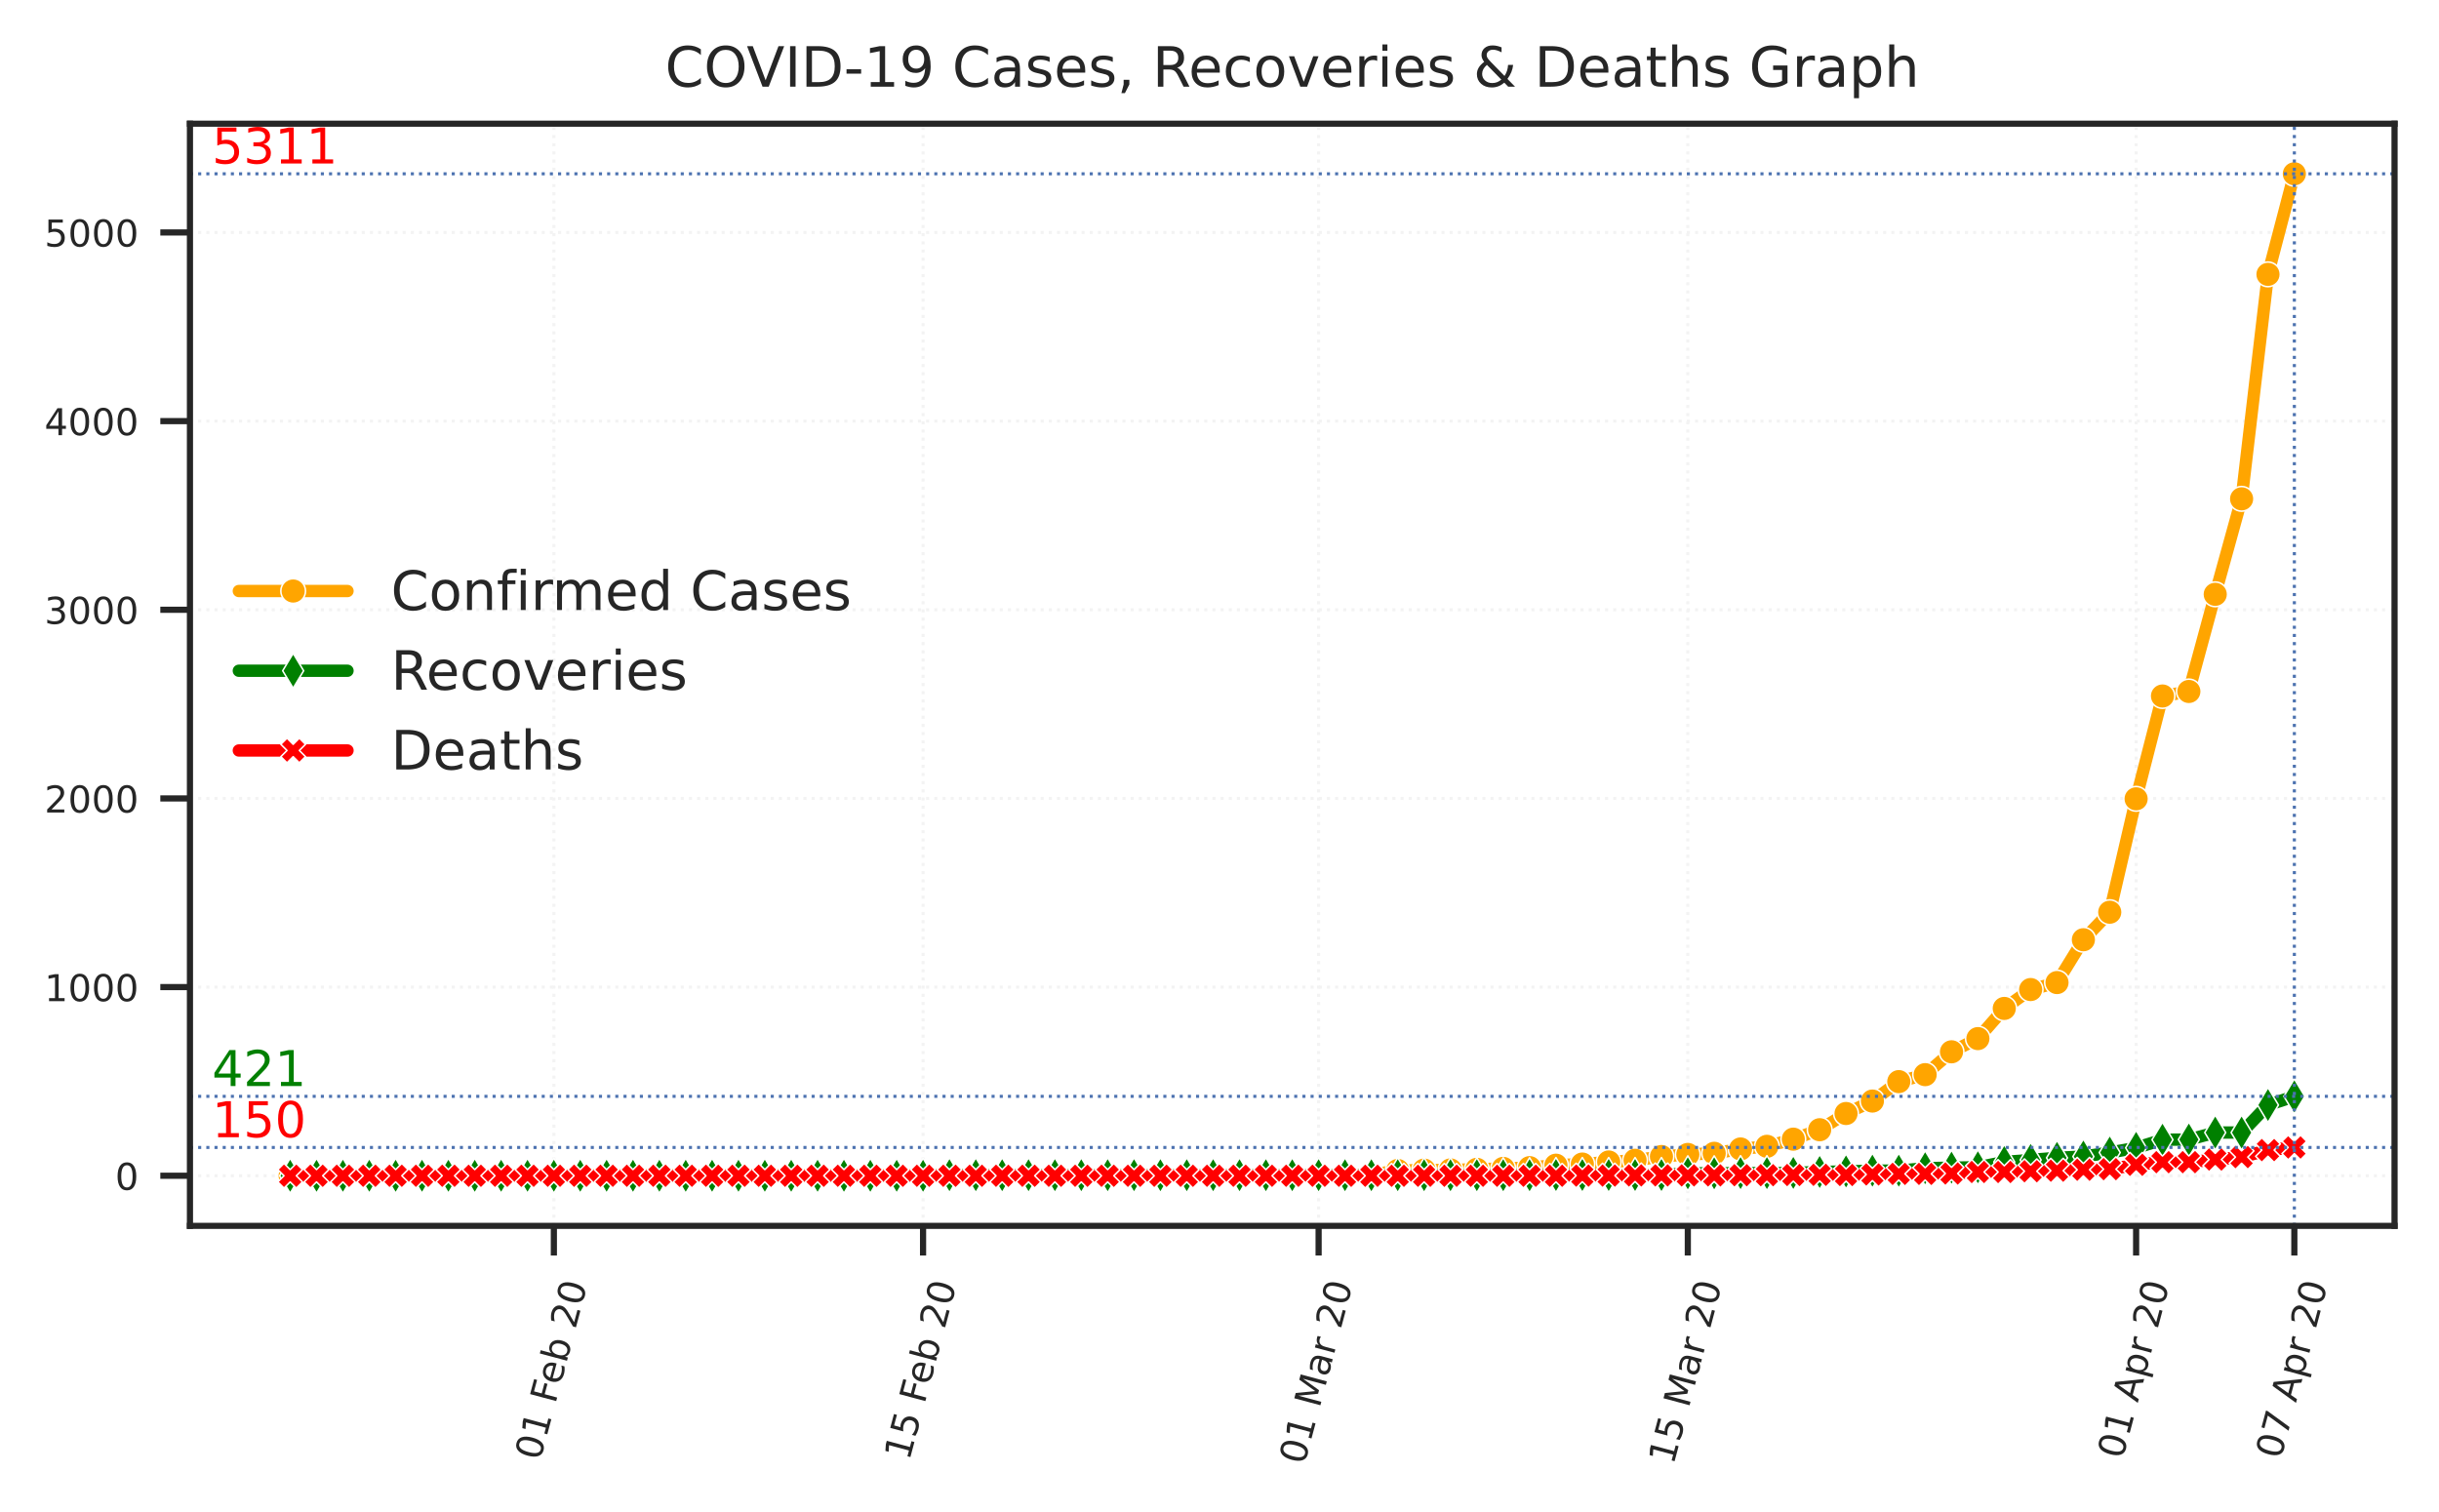 <?xml version="1.0" encoding="utf-8" standalone="no"?>
<!DOCTYPE svg PUBLIC "-//W3C//DTD SVG 1.1//EN"
  "http://www.w3.org/Graphics/SVG/1.1/DTD/svg11.dtd">
<!-- Created with matplotlib (https://matplotlib.org/) -->
<svg height="244.97pt" version="1.1" viewBox="0 0 395.09 244.97" width="395.09pt" xmlns="http://www.w3.org/2000/svg" xmlns:xlink="http://www.w3.org/1999/xlink">
 <defs>
  <style type="text/css">
*{stroke-linecap:butt;stroke-linejoin:round;}
  </style>
 </defs>
 <g id="figure_1">
  <g id="patch_1">
   <path d="M 0 244.97 
L 395.09 244.97 
L 395.09 0 
L 0 0 
z
" style="fill:#ffffff;"/>
  </g>
  <g id="axes_1">
   <g id="patch_2">
    <path d="M 30.77 198.599 
L 387.89 198.599 
L 387.89 20.039 
L 30.77 20.039 
z
" style="fill:#ffffff;"/>
   </g>
   <g id="matplotlib.axis_1">
    <g id="xtick_1">
     <g id="line2d_1">
      <path clip-path="url(#p18522dab22)" d="M 89.72 198.599 
L 89.72 20.039 
" style="fill:none;stroke:#f3f3f3;stroke-dasharray:0.5,0.825;stroke-dashoffset:0;stroke-width:0.5;"/>
     </g>
     <g id="line2d_2">
      <defs>
       <path d="M 0 0 
L 0 4.8 
" id="m45b5080a2b" style="stroke:#262626;"/>
      </defs>
      <g>
       <use style="fill:#262626;stroke:#262626;" x="89.72" xlink:href="#m45b5080a2b" y="198.599"/>
      </g>
     </g>
     <g id="text_1">
      <!-- 01 Feb 20 -->
      <defs>
       <path d="M 31.781 66.406 
Q 24.172 66.406 20.328 58.906 
Q 16.5 51.422 16.5 36.375 
Q 16.5 21.391 20.328 13.891 
Q 24.172 6.391 31.781 6.391 
Q 39.453 6.391 43.281 13.891 
Q 47.125 21.391 47.125 36.375 
Q 47.125 51.422 43.281 58.906 
Q 39.453 66.406 31.781 66.406 
z
M 31.781 74.219 
Q 44.047 74.219 50.516 64.516 
Q 56.984 54.828 56.984 36.375 
Q 56.984 17.969 50.516 8.266 
Q 44.047 -1.422 31.781 -1.422 
Q 19.531 -1.422 13.062 8.266 
Q 6.594 17.969 6.594 36.375 
Q 6.594 54.828 13.062 64.516 
Q 19.531 74.219 31.781 74.219 
z
" id="DejaVuSans-48"/>
       <path d="M 12.406 8.297 
L 28.516 8.297 
L 28.516 63.922 
L 10.984 60.406 
L 10.984 69.391 
L 28.422 72.906 
L 38.281 72.906 
L 38.281 8.297 
L 54.391 8.297 
L 54.391 0 
L 12.406 0 
z
" id="DejaVuSans-49"/>
       <path id="DejaVuSans-32"/>
       <path d="M 9.812 72.906 
L 51.703 72.906 
L 51.703 64.594 
L 19.672 64.594 
L 19.672 43.109 
L 48.578 43.109 
L 48.578 34.812 
L 19.672 34.812 
L 19.672 0 
L 9.812 0 
z
" id="DejaVuSans-70"/>
       <path d="M 56.203 29.594 
L 56.203 25.203 
L 14.891 25.203 
Q 15.484 15.922 20.484 11.062 
Q 25.484 6.203 34.422 6.203 
Q 39.594 6.203 44.453 7.469 
Q 49.312 8.734 54.109 11.281 
L 54.109 2.781 
Q 49.266 0.734 44.188 -0.344 
Q 39.109 -1.422 33.891 -1.422 
Q 20.797 -1.422 13.156 6.188 
Q 5.516 13.812 5.516 26.812 
Q 5.516 40.234 12.766 48.109 
Q 20.016 56 32.328 56 
Q 43.359 56 49.781 48.891 
Q 56.203 41.797 56.203 29.594 
z
M 47.219 32.234 
Q 47.125 39.594 43.094 43.984 
Q 39.062 48.391 32.422 48.391 
Q 24.906 48.391 20.391 44.141 
Q 15.875 39.891 15.188 32.172 
z
" id="DejaVuSans-101"/>
       <path d="M 48.688 27.297 
Q 48.688 37.203 44.609 42.844 
Q 40.531 48.484 33.406 48.484 
Q 26.266 48.484 22.188 42.844 
Q 18.109 37.203 18.109 27.297 
Q 18.109 17.391 22.188 11.75 
Q 26.266 6.109 33.406 6.109 
Q 40.531 6.109 44.609 11.75 
Q 48.688 17.391 48.688 27.297 
z
M 18.109 46.391 
Q 20.953 51.266 25.266 53.625 
Q 29.594 56 35.594 56 
Q 45.562 56 51.781 48.094 
Q 58.016 40.188 58.016 27.297 
Q 58.016 14.406 51.781 6.484 
Q 45.562 -1.422 35.594 -1.422 
Q 29.594 -1.422 25.266 0.953 
Q 20.953 3.328 18.109 8.203 
L 18.109 0 
L 9.078 0 
L 9.078 75.984 
L 18.109 75.984 
z
" id="DejaVuSans-98"/>
       <path d="M 19.188 8.297 
L 53.609 8.297 
L 53.609 0 
L 7.328 0 
L 7.328 8.297 
Q 12.938 14.109 22.625 23.891 
Q 32.328 33.688 34.812 36.531 
Q 39.547 41.844 41.422 45.531 
Q 43.312 49.219 43.312 52.781 
Q 43.312 58.594 39.234 62.25 
Q 35.156 65.922 28.609 65.922 
Q 23.969 65.922 18.812 64.312 
Q 13.672 62.703 7.812 59.422 
L 7.812 69.391 
Q 13.766 71.781 18.938 73 
Q 24.125 74.219 28.422 74.219 
Q 39.75 74.219 46.484 68.547 
Q 53.219 62.891 53.219 53.422 
Q 53.219 48.922 51.531 44.891 
Q 49.859 40.875 45.406 35.406 
Q 44.188 33.984 37.641 27.219 
Q 31.109 20.453 19.188 8.297 
z
" id="DejaVuSans-50"/>
      </defs>
      <g style="fill:#262626;" transform="translate(87.475 236.772)rotate(-75)scale(0.06 -0.06)">
       <use xlink:href="#DejaVuSans-48"/>
       <use x="63.623" xlink:href="#DejaVuSans-49"/>
       <use x="127.246" xlink:href="#DejaVuSans-32"/>
       <use x="159.033" xlink:href="#DejaVuSans-70"/>
       <use x="211.053" xlink:href="#DejaVuSans-101"/>
       <use x="272.576" xlink:href="#DejaVuSans-98"/>
       <use x="336.053" xlink:href="#DejaVuSans-32"/>
       <use x="367.84" xlink:href="#DejaVuSans-50"/>
       <use x="431.463" xlink:href="#DejaVuSans-48"/>
      </g>
     </g>
    </g>
    <g id="xtick_2">
     <g id="line2d_3">
      <path clip-path="url(#p18522dab22)" d="M 149.525 198.599 
L 149.525 20.039 
" style="fill:none;stroke:#f3f3f3;stroke-dasharray:0.5,0.825;stroke-dashoffset:0;stroke-width:0.5;"/>
     </g>
     <g id="line2d_4">
      <g>
       <use style="fill:#262626;stroke:#262626;" x="149.525" xlink:href="#m45b5080a2b" y="198.599"/>
      </g>
     </g>
     <g id="text_2">
      <!-- 15 Feb 20 -->
      <defs>
       <path d="M 10.797 72.906 
L 49.516 72.906 
L 49.516 64.594 
L 19.828 64.594 
L 19.828 46.734 
Q 21.969 47.469 24.109 47.828 
Q 26.266 48.188 28.422 48.188 
Q 40.625 48.188 47.75 41.5 
Q 54.891 34.812 54.891 23.391 
Q 54.891 11.625 47.562 5.094 
Q 40.234 -1.422 26.906 -1.422 
Q 22.312 -1.422 17.547 -0.641 
Q 12.797 0.141 7.719 1.703 
L 7.719 11.625 
Q 12.109 9.234 16.797 8.062 
Q 21.484 6.891 26.703 6.891 
Q 35.156 6.891 40.078 11.328 
Q 45.016 15.766 45.016 23.391 
Q 45.016 31 40.078 35.438 
Q 35.156 39.891 26.703 39.891 
Q 22.75 39.891 18.812 39.016 
Q 14.891 38.141 10.797 36.281 
z
" id="DejaVuSans-53"/>
      </defs>
      <g style="fill:#262626;" transform="translate(147.28 236.772)rotate(-75)scale(0.06 -0.06)">
       <use xlink:href="#DejaVuSans-49"/>
       <use x="63.623" xlink:href="#DejaVuSans-53"/>
       <use x="127.246" xlink:href="#DejaVuSans-32"/>
       <use x="159.033" xlink:href="#DejaVuSans-70"/>
       <use x="211.053" xlink:href="#DejaVuSans-101"/>
       <use x="272.576" xlink:href="#DejaVuSans-98"/>
       <use x="336.053" xlink:href="#DejaVuSans-32"/>
       <use x="367.84" xlink:href="#DejaVuSans-50"/>
       <use x="431.463" xlink:href="#DejaVuSans-48"/>
      </g>
     </g>
    </g>
    <g id="xtick_3">
     <g id="line2d_5">
      <path clip-path="url(#p18522dab22)" d="M 213.602 198.599 
L 213.602 20.039 
" style="fill:none;stroke:#f3f3f3;stroke-dasharray:0.5,0.825;stroke-dashoffset:0;stroke-width:0.5;"/>
     </g>
     <g id="line2d_6">
      <g>
       <use style="fill:#262626;stroke:#262626;" x="213.602" xlink:href="#m45b5080a2b" y="198.599"/>
      </g>
     </g>
     <g id="text_3">
      <!-- 01 Mar 20 -->
      <defs>
       <path d="M 9.812 72.906 
L 24.516 72.906 
L 43.109 23.297 
L 61.812 72.906 
L 76.516 72.906 
L 76.516 0 
L 66.891 0 
L 66.891 64.016 
L 48.094 14.016 
L 38.188 14.016 
L 19.391 64.016 
L 19.391 0 
L 9.812 0 
z
" id="DejaVuSans-77"/>
       <path d="M 34.281 27.484 
Q 23.391 27.484 19.188 25 
Q 14.984 22.516 14.984 16.5 
Q 14.984 11.719 18.141 8.906 
Q 21.297 6.109 26.703 6.109 
Q 34.188 6.109 38.703 11.406 
Q 43.219 16.703 43.219 25.484 
L 43.219 27.484 
z
M 52.203 31.203 
L 52.203 0 
L 43.219 0 
L 43.219 8.297 
Q 40.141 3.328 35.547 0.953 
Q 30.953 -1.422 24.312 -1.422 
Q 15.922 -1.422 10.953 3.297 
Q 6 8.016 6 15.922 
Q 6 25.141 12.172 29.828 
Q 18.359 34.516 30.609 34.516 
L 43.219 34.516 
L 43.219 35.406 
Q 43.219 41.609 39.141 45 
Q 35.062 48.391 27.688 48.391 
Q 23 48.391 18.547 47.266 
Q 14.109 46.141 10.016 43.891 
L 10.016 52.203 
Q 14.938 54.109 19.578 55.047 
Q 24.219 56 28.609 56 
Q 40.484 56 46.344 49.844 
Q 52.203 43.703 52.203 31.203 
z
" id="DejaVuSans-97"/>
       <path d="M 41.109 46.297 
Q 39.594 47.172 37.812 47.578 
Q 36.031 48 33.891 48 
Q 26.266 48 22.188 43.047 
Q 18.109 38.094 18.109 28.812 
L 18.109 0 
L 9.078 0 
L 9.078 54.688 
L 18.109 54.688 
L 18.109 46.188 
Q 20.953 51.172 25.484 53.578 
Q 30.031 56 36.531 56 
Q 37.453 56 38.578 55.875 
Q 39.703 55.766 41.062 55.516 
z
" id="DejaVuSans-114"/>
      </defs>
      <g style="fill:#262626;" transform="translate(211.266 237.447)rotate(-75)scale(0.06 -0.06)">
       <use xlink:href="#DejaVuSans-48"/>
       <use x="63.623" xlink:href="#DejaVuSans-49"/>
       <use x="127.246" xlink:href="#DejaVuSans-32"/>
       <use x="159.033" xlink:href="#DejaVuSans-77"/>
       <use x="245.312" xlink:href="#DejaVuSans-97"/>
       <use x="306.592" xlink:href="#DejaVuSans-114"/>
       <use x="347.705" xlink:href="#DejaVuSans-32"/>
       <use x="379.492" xlink:href="#DejaVuSans-50"/>
       <use x="443.115" xlink:href="#DejaVuSans-48"/>
      </g>
     </g>
    </g>
    <g id="xtick_4">
     <g id="line2d_7">
      <path clip-path="url(#p18522dab22)" d="M 273.407 198.599 
L 273.407 20.039 
" style="fill:none;stroke:#f3f3f3;stroke-dasharray:0.5,0.825;stroke-dashoffset:0;stroke-width:0.5;"/>
     </g>
     <g id="line2d_8">
      <g>
       <use style="fill:#262626;stroke:#262626;" x="273.407" xlink:href="#m45b5080a2b" y="198.599"/>
      </g>
     </g>
     <g id="text_4">
      <!-- 15 Mar 20 -->
      <g style="fill:#262626;" transform="translate(271.071 237.447)rotate(-75)scale(0.06 -0.06)">
       <use xlink:href="#DejaVuSans-49"/>
       <use x="63.623" xlink:href="#DejaVuSans-53"/>
       <use x="127.246" xlink:href="#DejaVuSans-32"/>
       <use x="159.033" xlink:href="#DejaVuSans-77"/>
       <use x="245.312" xlink:href="#DejaVuSans-97"/>
       <use x="306.592" xlink:href="#DejaVuSans-114"/>
       <use x="347.705" xlink:href="#DejaVuSans-32"/>
       <use x="379.492" xlink:href="#DejaVuSans-50"/>
       <use x="443.115" xlink:href="#DejaVuSans-48"/>
      </g>
     </g>
    </g>
    <g id="xtick_5">
     <g id="line2d_9">
      <path clip-path="url(#p18522dab22)" d="M 346.027 198.599 
L 346.027 20.039 
" style="fill:none;stroke:#f3f3f3;stroke-dasharray:0.5,0.825;stroke-dashoffset:0;stroke-width:0.5;"/>
     </g>
     <g id="line2d_10">
      <g>
       <use style="fill:#262626;stroke:#262626;" x="346.027" xlink:href="#m45b5080a2b" y="198.599"/>
      </g>
     </g>
     <g id="text_5">
      <!-- 01 Apr 20 -->
      <defs>
       <path d="M 34.188 63.188 
L 20.797 26.906 
L 47.609 26.906 
z
M 28.609 72.906 
L 39.797 72.906 
L 67.578 0 
L 57.328 0 
L 50.688 18.703 
L 17.828 18.703 
L 11.188 0 
L 0.781 0 
z
" id="DejaVuSans-65"/>
       <path d="M 18.109 8.203 
L 18.109 -20.797 
L 9.078 -20.797 
L 9.078 54.688 
L 18.109 54.688 
L 18.109 46.391 
Q 20.953 51.266 25.266 53.625 
Q 29.594 56 35.594 56 
Q 45.562 56 51.781 48.094 
Q 58.016 40.188 58.016 27.297 
Q 58.016 14.406 51.781 6.484 
Q 45.562 -1.422 35.594 -1.422 
Q 29.594 -1.422 25.266 0.953 
Q 20.953 3.328 18.109 8.203 
z
M 48.688 27.297 
Q 48.688 37.203 44.609 42.844 
Q 40.531 48.484 33.406 48.484 
Q 26.266 48.484 22.188 42.844 
Q 18.109 37.203 18.109 27.297 
Q 18.109 17.391 22.188 11.75 
Q 26.266 6.109 33.406 6.109 
Q 40.531 6.109 44.609 11.75 
Q 48.688 17.391 48.688 27.297 
z
" id="DejaVuSans-112"/>
      </defs>
      <g style="fill:#262626;" transform="translate(343.813 236.538)rotate(-75)scale(0.06 -0.06)">
       <use xlink:href="#DejaVuSans-48"/>
       <use x="63.623" xlink:href="#DejaVuSans-49"/>
       <use x="127.246" xlink:href="#DejaVuSans-32"/>
       <use x="159.033" xlink:href="#DejaVuSans-65"/>
       <use x="227.441" xlink:href="#DejaVuSans-112"/>
       <use x="290.918" xlink:href="#DejaVuSans-114"/>
       <use x="332.031" xlink:href="#DejaVuSans-32"/>
       <use x="363.818" xlink:href="#DejaVuSans-50"/>
       <use x="427.441" xlink:href="#DejaVuSans-48"/>
      </g>
     </g>
    </g>
    <g id="xtick_6">
     <g id="line2d_11">
      <path clip-path="url(#p18522dab22)" d="M 371.657 198.599 
L 371.657 20.039 
" style="fill:none;stroke:#f3f3f3;stroke-dasharray:0.5,0.825;stroke-dashoffset:0;stroke-width:0.5;"/>
     </g>
     <g id="line2d_12">
      <g>
       <use style="fill:#262626;stroke:#262626;" x="371.657" xlink:href="#m45b5080a2b" y="198.599"/>
      </g>
     </g>
     <g id="text_6">
      <!-- 07 Apr 20 -->
      <defs>
       <path d="M 8.203 72.906 
L 55.078 72.906 
L 55.078 68.703 
L 28.609 0 
L 18.312 0 
L 43.219 64.594 
L 8.203 64.594 
z
" id="DejaVuSans-55"/>
      </defs>
      <g style="fill:#262626;" transform="translate(369.444 236.538)rotate(-75)scale(0.06 -0.06)">
       <use xlink:href="#DejaVuSans-48"/>
       <use x="63.623" xlink:href="#DejaVuSans-55"/>
       <use x="127.246" xlink:href="#DejaVuSans-32"/>
       <use x="159.033" xlink:href="#DejaVuSans-65"/>
       <use x="227.441" xlink:href="#DejaVuSans-112"/>
       <use x="290.918" xlink:href="#DejaVuSans-114"/>
       <use x="332.031" xlink:href="#DejaVuSans-32"/>
       <use x="363.818" xlink:href="#DejaVuSans-50"/>
       <use x="427.441" xlink:href="#DejaVuSans-48"/>
      </g>
     </g>
    </g>
   </g>
   <g id="matplotlib.axis_2">
    <g id="ytick_1">
     <g id="line2d_13">
      <path clip-path="url(#p18522dab22)" d="M 30.77 190.482 
L 387.89 190.482 
" style="fill:none;stroke:#f3f3f3;stroke-dasharray:0.5,0.825;stroke-dashoffset:0;stroke-width:0.5;"/>
     </g>
     <g id="line2d_14">
      <defs>
       <path d="M 0 0 
L -4.8 0 
" id="mf8c87631f8" style="stroke:#262626;"/>
      </defs>
      <g>
       <use style="fill:#262626;stroke:#262626;" x="30.77" xlink:href="#mf8c87631f8" y="190.482"/>
      </g>
     </g>
     <g id="text_7">
      <!-- 0 -->
      <g style="fill:#262626;" transform="translate(18.652 192.762)scale(0.06 -0.06)">
       <use xlink:href="#DejaVuSans-48"/>
      </g>
     </g>
    </g>
    <g id="ytick_2">
     <g id="line2d_15">
      <path clip-path="url(#p18522dab22)" d="M 30.77 159.918 
L 387.89 159.918 
" style="fill:none;stroke:#f3f3f3;stroke-dasharray:0.5,0.825;stroke-dashoffset:0;stroke-width:0.5;"/>
     </g>
     <g id="line2d_16">
      <g>
       <use style="fill:#262626;stroke:#262626;" x="30.77" xlink:href="#mf8c87631f8" y="159.918"/>
      </g>
     </g>
     <g id="text_8">
      <!-- 1000 -->
      <g style="fill:#262626;" transform="translate(7.2 162.197)scale(0.06 -0.06)">
       <use xlink:href="#DejaVuSans-49"/>
       <use x="63.623" xlink:href="#DejaVuSans-48"/>
       <use x="127.246" xlink:href="#DejaVuSans-48"/>
       <use x="190.869" xlink:href="#DejaVuSans-48"/>
      </g>
     </g>
    </g>
    <g id="ytick_3">
     <g id="line2d_17">
      <path clip-path="url(#p18522dab22)" d="M 30.77 129.354 
L 387.89 129.354 
" style="fill:none;stroke:#f3f3f3;stroke-dasharray:0.5,0.825;stroke-dashoffset:0;stroke-width:0.5;"/>
     </g>
     <g id="line2d_18">
      <g>
       <use style="fill:#262626;stroke:#262626;" x="30.77" xlink:href="#mf8c87631f8" y="129.354"/>
      </g>
     </g>
     <g id="text_9">
      <!-- 2000 -->
      <g style="fill:#262626;" transform="translate(7.2 131.633)scale(0.06 -0.06)">
       <use xlink:href="#DejaVuSans-50"/>
       <use x="63.623" xlink:href="#DejaVuSans-48"/>
       <use x="127.246" xlink:href="#DejaVuSans-48"/>
       <use x="190.869" xlink:href="#DejaVuSans-48"/>
      </g>
     </g>
    </g>
    <g id="ytick_4">
     <g id="line2d_19">
      <path clip-path="url(#p18522dab22)" d="M 30.77 98.789 
L 387.89 98.789 
" style="fill:none;stroke:#f3f3f3;stroke-dasharray:0.5,0.825;stroke-dashoffset:0;stroke-width:0.5;"/>
     </g>
     <g id="line2d_20">
      <g>
       <use style="fill:#262626;stroke:#262626;" x="30.77" xlink:href="#mf8c87631f8" y="98.789"/>
      </g>
     </g>
     <g id="text_10">
      <!-- 3000 -->
      <defs>
       <path d="M 40.578 39.312 
Q 47.656 37.797 51.625 33 
Q 55.609 28.219 55.609 21.188 
Q 55.609 10.406 48.188 4.484 
Q 40.766 -1.422 27.094 -1.422 
Q 22.516 -1.422 17.656 -0.516 
Q 12.797 0.391 7.625 2.203 
L 7.625 11.719 
Q 11.719 9.328 16.594 8.109 
Q 21.484 6.891 26.812 6.891 
Q 36.078 6.891 40.938 10.547 
Q 45.797 14.203 45.797 21.188 
Q 45.797 27.641 41.281 31.266 
Q 36.766 34.906 28.719 34.906 
L 20.219 34.906 
L 20.219 43.016 
L 29.109 43.016 
Q 36.375 43.016 40.234 45.922 
Q 44.094 48.828 44.094 54.297 
Q 44.094 59.906 40.109 62.906 
Q 36.141 65.922 28.719 65.922 
Q 24.656 65.922 20.016 65.031 
Q 15.375 64.156 9.812 62.312 
L 9.812 71.094 
Q 15.438 72.656 20.344 73.438 
Q 25.25 74.219 29.594 74.219 
Q 40.828 74.219 47.359 69.109 
Q 53.906 64.016 53.906 55.328 
Q 53.906 49.266 50.438 45.094 
Q 46.969 40.922 40.578 39.312 
z
" id="DejaVuSans-51"/>
      </defs>
      <g style="fill:#262626;" transform="translate(7.2 101.069)scale(0.06 -0.06)">
       <use xlink:href="#DejaVuSans-51"/>
       <use x="63.623" xlink:href="#DejaVuSans-48"/>
       <use x="127.246" xlink:href="#DejaVuSans-48"/>
       <use x="190.869" xlink:href="#DejaVuSans-48"/>
      </g>
     </g>
    </g>
    <g id="ytick_5">
     <g id="line2d_21">
      <path clip-path="url(#p18522dab22)" d="M 30.77 68.225 
L 387.89 68.225 
" style="fill:none;stroke:#f3f3f3;stroke-dasharray:0.5,0.825;stroke-dashoffset:0;stroke-width:0.5;"/>
     </g>
     <g id="line2d_22">
      <g>
       <use style="fill:#262626;stroke:#262626;" x="30.77" xlink:href="#mf8c87631f8" y="68.225"/>
      </g>
     </g>
     <g id="text_11">
      <!-- 4000 -->
      <defs>
       <path d="M 37.797 64.312 
L 12.891 25.391 
L 37.797 25.391 
z
M 35.203 72.906 
L 47.609 72.906 
L 47.609 25.391 
L 58.016 25.391 
L 58.016 17.188 
L 47.609 17.188 
L 47.609 0 
L 37.797 0 
L 37.797 17.188 
L 4.891 17.188 
L 4.891 26.703 
z
" id="DejaVuSans-52"/>
      </defs>
      <g style="fill:#262626;" transform="translate(7.2 70.504)scale(0.06 -0.06)">
       <use xlink:href="#DejaVuSans-52"/>
       <use x="63.623" xlink:href="#DejaVuSans-48"/>
       <use x="127.246" xlink:href="#DejaVuSans-48"/>
       <use x="190.869" xlink:href="#DejaVuSans-48"/>
      </g>
     </g>
    </g>
    <g id="ytick_6">
     <g id="line2d_23">
      <path clip-path="url(#p18522dab22)" d="M 30.77 37.66 
L 387.89 37.66 
" style="fill:none;stroke:#f3f3f3;stroke-dasharray:0.5,0.825;stroke-dashoffset:0;stroke-width:0.5;"/>
     </g>
     <g id="line2d_24">
      <g>
       <use style="fill:#262626;stroke:#262626;" x="30.77" xlink:href="#mf8c87631f8" y="37.66"/>
      </g>
     </g>
     <g id="text_12">
      <!-- 5000 -->
      <g style="fill:#262626;" transform="translate(7.2 39.94)scale(0.06 -0.06)">
       <use xlink:href="#DejaVuSans-53"/>
       <use x="63.623" xlink:href="#DejaVuSans-48"/>
       <use x="127.246" xlink:href="#DejaVuSans-48"/>
       <use x="190.869" xlink:href="#DejaVuSans-48"/>
      </g>
     </g>
    </g>
   </g>
   <g id="line2d_25">
    <path clip-path="url(#p18522dab22)" d="M 47.003 190.482 
L 51.274 190.482 
L 55.546 190.482 
L 59.818 190.482 
L 64.09 190.482 
L 68.362 190.482 
L 72.633 190.482 
L 76.905 190.482 
L 81.177 190.452 
L 85.449 190.452 
L 89.72 190.452 
L 93.992 190.421 
L 98.264 190.391 
L 102.536 190.391 
L 106.808 190.391 
L 111.079 190.391 
L 115.351 190.391 
L 119.623 190.391 
L 123.895 190.391 
L 128.166 190.391 
L 132.438 190.391 
L 136.71 190.391 
L 140.982 190.391 
L 145.253 190.391 
L 149.525 190.391 
L 153.797 190.391 
L 158.069 190.391 
L 162.341 190.391 
L 166.612 190.391 
L 170.884 190.391 
L 175.156 190.391 
L 179.428 190.391 
L 183.699 190.391 
L 187.971 190.391 
L 192.243 190.391 
L 196.515 190.391 
L 200.786 190.391 
L 205.058 190.391 
L 209.33 190.391 
L 213.602 190.391 
L 217.874 190.329 
L 222.145 190.329 
L 226.417 189.626 
L 230.689 189.565 
L 234.961 189.535 
L 239.232 189.443 
L 243.504 189.29 
L 247.776 189.168 
L 252.048 188.771 
L 256.319 188.587 
L 260.591 188.251 
L 264.863 187.976 
L 269.135 187.365 
L 273.407 187.028 
L 277.678 186.845 
L 281.95 186.142 
L 286.222 185.714 
L 290.494 184.553 
L 294.765 183.025 
L 299.037 180.396 
L 303.309 178.379 
L 307.581 175.231 
L 311.852 174.1 
L 316.124 170.401 
L 320.396 168.262 
L 324.668 163.372 
L 328.94 160.315 
L 333.211 159.184 
L 337.483 152.246 
L 341.755 147.784 
L 346.027 129.415 
L 350.298 112.757 
L 354.57 112.024 
L 358.842 96.283 
L 363.114 80.817 
L 367.386 44.446 
L 371.657 28.155 
" style="fill:none;stroke:#ffa500;stroke-linecap:round;stroke-width:2;"/>
    <defs>
     <path d="M 0 2 
C 0.53 2 1.039 1.789 1.414 1.414 
C 1.789 1.039 2 0.53 2 0 
C 2 -0.53 1.789 -1.039 1.414 -1.414 
C 1.039 -1.789 0.53 -2 0 -2 
C -0.53 -2 -1.039 -1.789 -1.414 -1.414 
C -1.789 -1.039 -2 -0.53 -2 0 
C -2 0.53 -1.789 1.039 -1.414 1.414 
C -1.039 1.789 -0.53 2 0 2 
z
" id="m0ea67c4015" style="stroke:#ffffff;stroke-width:0.25;"/>
    </defs>
    <g clip-path="url(#p18522dab22)">
     <use style="fill:#ffa500;stroke:#ffffff;stroke-width:0.25;" x="47.003" xlink:href="#m0ea67c4015" y="190.482"/>
     <use style="fill:#ffa500;stroke:#ffffff;stroke-width:0.25;" x="51.274" xlink:href="#m0ea67c4015" y="190.482"/>
     <use style="fill:#ffa500;stroke:#ffffff;stroke-width:0.25;" x="55.546" xlink:href="#m0ea67c4015" y="190.482"/>
     <use style="fill:#ffa500;stroke:#ffffff;stroke-width:0.25;" x="59.818" xlink:href="#m0ea67c4015" y="190.482"/>
     <use style="fill:#ffa500;stroke:#ffffff;stroke-width:0.25;" x="64.09" xlink:href="#m0ea67c4015" y="190.482"/>
     <use style="fill:#ffa500;stroke:#ffffff;stroke-width:0.25;" x="68.362" xlink:href="#m0ea67c4015" y="190.482"/>
     <use style="fill:#ffa500;stroke:#ffffff;stroke-width:0.25;" x="72.633" xlink:href="#m0ea67c4015" y="190.482"/>
     <use style="fill:#ffa500;stroke:#ffffff;stroke-width:0.25;" x="76.905" xlink:href="#m0ea67c4015" y="190.482"/>
     <use style="fill:#ffa500;stroke:#ffffff;stroke-width:0.25;" x="81.177" xlink:href="#m0ea67c4015" y="190.452"/>
     <use style="fill:#ffa500;stroke:#ffffff;stroke-width:0.25;" x="85.449" xlink:href="#m0ea67c4015" y="190.452"/>
     <use style="fill:#ffa500;stroke:#ffffff;stroke-width:0.25;" x="89.72" xlink:href="#m0ea67c4015" y="190.452"/>
     <use style="fill:#ffa500;stroke:#ffffff;stroke-width:0.25;" x="93.992" xlink:href="#m0ea67c4015" y="190.421"/>
     <use style="fill:#ffa500;stroke:#ffffff;stroke-width:0.25;" x="98.264" xlink:href="#m0ea67c4015" y="190.391"/>
     <use style="fill:#ffa500;stroke:#ffffff;stroke-width:0.25;" x="102.536" xlink:href="#m0ea67c4015" y="190.391"/>
     <use style="fill:#ffa500;stroke:#ffffff;stroke-width:0.25;" x="106.808" xlink:href="#m0ea67c4015" y="190.391"/>
     <use style="fill:#ffa500;stroke:#ffffff;stroke-width:0.25;" x="111.079" xlink:href="#m0ea67c4015" y="190.391"/>
     <use style="fill:#ffa500;stroke:#ffffff;stroke-width:0.25;" x="115.351" xlink:href="#m0ea67c4015" y="190.391"/>
     <use style="fill:#ffa500;stroke:#ffffff;stroke-width:0.25;" x="119.623" xlink:href="#m0ea67c4015" y="190.391"/>
     <use style="fill:#ffa500;stroke:#ffffff;stroke-width:0.25;" x="123.895" xlink:href="#m0ea67c4015" y="190.391"/>
     <use style="fill:#ffa500;stroke:#ffffff;stroke-width:0.25;" x="128.166" xlink:href="#m0ea67c4015" y="190.391"/>
     <use style="fill:#ffa500;stroke:#ffffff;stroke-width:0.25;" x="132.438" xlink:href="#m0ea67c4015" y="190.391"/>
     <use style="fill:#ffa500;stroke:#ffffff;stroke-width:0.25;" x="136.71" xlink:href="#m0ea67c4015" y="190.391"/>
     <use style="fill:#ffa500;stroke:#ffffff;stroke-width:0.25;" x="140.982" xlink:href="#m0ea67c4015" y="190.391"/>
     <use style="fill:#ffa500;stroke:#ffffff;stroke-width:0.25;" x="145.253" xlink:href="#m0ea67c4015" y="190.391"/>
     <use style="fill:#ffa500;stroke:#ffffff;stroke-width:0.25;" x="149.525" xlink:href="#m0ea67c4015" y="190.391"/>
     <use style="fill:#ffa500;stroke:#ffffff;stroke-width:0.25;" x="153.797" xlink:href="#m0ea67c4015" y="190.391"/>
     <use style="fill:#ffa500;stroke:#ffffff;stroke-width:0.25;" x="158.069" xlink:href="#m0ea67c4015" y="190.391"/>
     <use style="fill:#ffa500;stroke:#ffffff;stroke-width:0.25;" x="162.341" xlink:href="#m0ea67c4015" y="190.391"/>
     <use style="fill:#ffa500;stroke:#ffffff;stroke-width:0.25;" x="166.612" xlink:href="#m0ea67c4015" y="190.391"/>
     <use style="fill:#ffa500;stroke:#ffffff;stroke-width:0.25;" x="170.884" xlink:href="#m0ea67c4015" y="190.391"/>
     <use style="fill:#ffa500;stroke:#ffffff;stroke-width:0.25;" x="175.156" xlink:href="#m0ea67c4015" y="190.391"/>
     <use style="fill:#ffa500;stroke:#ffffff;stroke-width:0.25;" x="179.428" xlink:href="#m0ea67c4015" y="190.391"/>
     <use style="fill:#ffa500;stroke:#ffffff;stroke-width:0.25;" x="183.699" xlink:href="#m0ea67c4015" y="190.391"/>
     <use style="fill:#ffa500;stroke:#ffffff;stroke-width:0.25;" x="187.971" xlink:href="#m0ea67c4015" y="190.391"/>
     <use style="fill:#ffa500;stroke:#ffffff;stroke-width:0.25;" x="192.243" xlink:href="#m0ea67c4015" y="190.391"/>
     <use style="fill:#ffa500;stroke:#ffffff;stroke-width:0.25;" x="196.515" xlink:href="#m0ea67c4015" y="190.391"/>
     <use style="fill:#ffa500;stroke:#ffffff;stroke-width:0.25;" x="200.786" xlink:href="#m0ea67c4015" y="190.391"/>
     <use style="fill:#ffa500;stroke:#ffffff;stroke-width:0.25;" x="205.058" xlink:href="#m0ea67c4015" y="190.391"/>
     <use style="fill:#ffa500;stroke:#ffffff;stroke-width:0.25;" x="209.33" xlink:href="#m0ea67c4015" y="190.391"/>
     <use style="fill:#ffa500;stroke:#ffffff;stroke-width:0.25;" x="213.602" xlink:href="#m0ea67c4015" y="190.391"/>
     <use style="fill:#ffa500;stroke:#ffffff;stroke-width:0.25;" x="217.874" xlink:href="#m0ea67c4015" y="190.329"/>
     <use style="fill:#ffa500;stroke:#ffffff;stroke-width:0.25;" x="222.145" xlink:href="#m0ea67c4015" y="190.329"/>
     <use style="fill:#ffa500;stroke:#ffffff;stroke-width:0.25;" x="226.417" xlink:href="#m0ea67c4015" y="189.626"/>
     <use style="fill:#ffa500;stroke:#ffffff;stroke-width:0.25;" x="230.689" xlink:href="#m0ea67c4015" y="189.565"/>
     <use style="fill:#ffa500;stroke:#ffffff;stroke-width:0.25;" x="234.961" xlink:href="#m0ea67c4015" y="189.535"/>
     <use style="fill:#ffa500;stroke:#ffffff;stroke-width:0.25;" x="239.232" xlink:href="#m0ea67c4015" y="189.443"/>
     <use style="fill:#ffa500;stroke:#ffffff;stroke-width:0.25;" x="243.504" xlink:href="#m0ea67c4015" y="189.29"/>
     <use style="fill:#ffa500;stroke:#ffffff;stroke-width:0.25;" x="247.776" xlink:href="#m0ea67c4015" y="189.168"/>
     <use style="fill:#ffa500;stroke:#ffffff;stroke-width:0.25;" x="252.048" xlink:href="#m0ea67c4015" y="188.771"/>
     <use style="fill:#ffa500;stroke:#ffffff;stroke-width:0.25;" x="256.319" xlink:href="#m0ea67c4015" y="188.587"/>
     <use style="fill:#ffa500;stroke:#ffffff;stroke-width:0.25;" x="260.591" xlink:href="#m0ea67c4015" y="188.251"/>
     <use style="fill:#ffa500;stroke:#ffffff;stroke-width:0.25;" x="264.863" xlink:href="#m0ea67c4015" y="187.976"/>
     <use style="fill:#ffa500;stroke:#ffffff;stroke-width:0.25;" x="269.135" xlink:href="#m0ea67c4015" y="187.365"/>
     <use style="fill:#ffa500;stroke:#ffffff;stroke-width:0.25;" x="273.407" xlink:href="#m0ea67c4015" y="187.028"/>
     <use style="fill:#ffa500;stroke:#ffffff;stroke-width:0.25;" x="277.678" xlink:href="#m0ea67c4015" y="186.845"/>
     <use style="fill:#ffa500;stroke:#ffffff;stroke-width:0.25;" x="281.95" xlink:href="#m0ea67c4015" y="186.142"/>
     <use style="fill:#ffa500;stroke:#ffffff;stroke-width:0.25;" x="286.222" xlink:href="#m0ea67c4015" y="185.714"/>
     <use style="fill:#ffa500;stroke:#ffffff;stroke-width:0.25;" x="290.494" xlink:href="#m0ea67c4015" y="184.553"/>
     <use style="fill:#ffa500;stroke:#ffffff;stroke-width:0.25;" x="294.765" xlink:href="#m0ea67c4015" y="183.025"/>
     <use style="fill:#ffa500;stroke:#ffffff;stroke-width:0.25;" x="299.037" xlink:href="#m0ea67c4015" y="180.396"/>
     <use style="fill:#ffa500;stroke:#ffffff;stroke-width:0.25;" x="303.309" xlink:href="#m0ea67c4015" y="178.379"/>
     <use style="fill:#ffa500;stroke:#ffffff;stroke-width:0.25;" x="307.581" xlink:href="#m0ea67c4015" y="175.231"/>
     <use style="fill:#ffa500;stroke:#ffffff;stroke-width:0.25;" x="311.852" xlink:href="#m0ea67c4015" y="174.1"/>
     <use style="fill:#ffa500;stroke:#ffffff;stroke-width:0.25;" x="316.124" xlink:href="#m0ea67c4015" y="170.401"/>
     <use style="fill:#ffa500;stroke:#ffffff;stroke-width:0.25;" x="320.396" xlink:href="#m0ea67c4015" y="168.262"/>
     <use style="fill:#ffa500;stroke:#ffffff;stroke-width:0.25;" x="324.668" xlink:href="#m0ea67c4015" y="163.372"/>
     <use style="fill:#ffa500;stroke:#ffffff;stroke-width:0.25;" x="328.94" xlink:href="#m0ea67c4015" y="160.315"/>
     <use style="fill:#ffa500;stroke:#ffffff;stroke-width:0.25;" x="333.211" xlink:href="#m0ea67c4015" y="159.184"/>
     <use style="fill:#ffa500;stroke:#ffffff;stroke-width:0.25;" x="337.483" xlink:href="#m0ea67c4015" y="152.246"/>
     <use style="fill:#ffa500;stroke:#ffffff;stroke-width:0.25;" x="341.755" xlink:href="#m0ea67c4015" y="147.784"/>
     <use style="fill:#ffa500;stroke:#ffffff;stroke-width:0.25;" x="346.027" xlink:href="#m0ea67c4015" y="129.415"/>
     <use style="fill:#ffa500;stroke:#ffffff;stroke-width:0.25;" x="350.298" xlink:href="#m0ea67c4015" y="112.757"/>
     <use style="fill:#ffa500;stroke:#ffffff;stroke-width:0.25;" x="354.57" xlink:href="#m0ea67c4015" y="112.024"/>
     <use style="fill:#ffa500;stroke:#ffffff;stroke-width:0.25;" x="358.842" xlink:href="#m0ea67c4015" y="96.283"/>
     <use style="fill:#ffa500;stroke:#ffffff;stroke-width:0.25;" x="363.114" xlink:href="#m0ea67c4015" y="80.817"/>
     <use style="fill:#ffa500;stroke:#ffffff;stroke-width:0.25;" x="367.386" xlink:href="#m0ea67c4015" y="44.446"/>
     <use style="fill:#ffa500;stroke:#ffffff;stroke-width:0.25;" x="371.657" xlink:href="#m0ea67c4015" y="28.155"/>
    </g>
   </g>
   <g id="line2d_26">
    <path clip-path="url(#p18522dab22)" d="M 47.003 190.482 
L 51.274 190.482 
L 55.546 190.482 
L 59.818 190.482 
L 64.09 190.482 
L 68.362 190.482 
L 72.633 190.482 
L 76.905 190.482 
L 81.177 190.482 
L 85.449 190.482 
L 89.72 190.482 
L 93.992 190.482 
L 98.264 190.482 
L 102.536 190.482 
L 106.808 190.482 
L 111.079 190.482 
L 115.351 190.482 
L 119.623 190.482 
L 123.895 190.482 
L 128.166 190.482 
L 132.438 190.482 
L 136.71 190.482 
L 140.982 190.482 
L 145.253 190.482 
L 149.525 190.482 
L 153.797 190.391 
L 158.069 190.391 
L 162.341 190.391 
L 166.612 190.391 
L 170.884 190.391 
L 175.156 190.391 
L 179.428 190.391 
L 183.699 190.391 
L 187.971 190.391 
L 192.243 190.391 
L 196.515 190.391 
L 200.786 190.391 
L 205.058 190.391 
L 209.33 190.391 
L 213.602 190.391 
L 217.874 190.391 
L 222.145 190.391 
L 226.417 190.391 
L 230.689 190.391 
L 234.961 190.391 
L 239.232 190.391 
L 243.504 190.391 
L 247.776 190.391 
L 252.048 190.36 
L 256.319 190.36 
L 260.591 190.36 
L 264.863 190.36 
L 269.135 190.36 
L 273.407 190.085 
L 277.678 190.085 
L 281.95 190.054 
L 286.222 190.054 
L 290.494 190.024 
L 294.765 189.871 
L 299.037 189.779 
L 303.309 189.657 
L 307.581 189.657 
L 311.852 189.26 
L 316.124 189.168 
L 320.396 189.107 
L 324.668 188.251 
L 328.94 187.915 
L 333.211 187.579 
L 337.483 187.365 
L 341.755 186.723 
L 346.027 185.959 
L 350.298 184.644 
L 354.57 184.614 
L 358.842 183.483 
L 363.114 183.483 
L 367.386 179.021 
L 371.657 177.615 
" style="fill:none;stroke:#008000;stroke-linecap:round;stroke-width:2;"/>
    <defs>
     <path d="M -0 2.828 
L 1.697 0 
L 0 -2.828 
L -1.697 -0 
z
" id="m072e7ab5ce" style="stroke:#ffffff;stroke-linejoin:miter;stroke-width:0.25;"/>
    </defs>
    <g clip-path="url(#p18522dab22)">
     <use style="fill:#008000;stroke:#ffffff;stroke-linejoin:miter;stroke-width:0.25;" x="47.003" xlink:href="#m072e7ab5ce" y="190.482"/>
     <use style="fill:#008000;stroke:#ffffff;stroke-linejoin:miter;stroke-width:0.25;" x="51.274" xlink:href="#m072e7ab5ce" y="190.482"/>
     <use style="fill:#008000;stroke:#ffffff;stroke-linejoin:miter;stroke-width:0.25;" x="55.546" xlink:href="#m072e7ab5ce" y="190.482"/>
     <use style="fill:#008000;stroke:#ffffff;stroke-linejoin:miter;stroke-width:0.25;" x="59.818" xlink:href="#m072e7ab5ce" y="190.482"/>
     <use style="fill:#008000;stroke:#ffffff;stroke-linejoin:miter;stroke-width:0.25;" x="64.09" xlink:href="#m072e7ab5ce" y="190.482"/>
     <use style="fill:#008000;stroke:#ffffff;stroke-linejoin:miter;stroke-width:0.25;" x="68.362" xlink:href="#m072e7ab5ce" y="190.482"/>
     <use style="fill:#008000;stroke:#ffffff;stroke-linejoin:miter;stroke-width:0.25;" x="72.633" xlink:href="#m072e7ab5ce" y="190.482"/>
     <use style="fill:#008000;stroke:#ffffff;stroke-linejoin:miter;stroke-width:0.25;" x="76.905" xlink:href="#m072e7ab5ce" y="190.482"/>
     <use style="fill:#008000;stroke:#ffffff;stroke-linejoin:miter;stroke-width:0.25;" x="81.177" xlink:href="#m072e7ab5ce" y="190.482"/>
     <use style="fill:#008000;stroke:#ffffff;stroke-linejoin:miter;stroke-width:0.25;" x="85.449" xlink:href="#m072e7ab5ce" y="190.482"/>
     <use style="fill:#008000;stroke:#ffffff;stroke-linejoin:miter;stroke-width:0.25;" x="89.72" xlink:href="#m072e7ab5ce" y="190.482"/>
     <use style="fill:#008000;stroke:#ffffff;stroke-linejoin:miter;stroke-width:0.25;" x="93.992" xlink:href="#m072e7ab5ce" y="190.482"/>
     <use style="fill:#008000;stroke:#ffffff;stroke-linejoin:miter;stroke-width:0.25;" x="98.264" xlink:href="#m072e7ab5ce" y="190.482"/>
     <use style="fill:#008000;stroke:#ffffff;stroke-linejoin:miter;stroke-width:0.25;" x="102.536" xlink:href="#m072e7ab5ce" y="190.482"/>
     <use style="fill:#008000;stroke:#ffffff;stroke-linejoin:miter;stroke-width:0.25;" x="106.808" xlink:href="#m072e7ab5ce" y="190.482"/>
     <use style="fill:#008000;stroke:#ffffff;stroke-linejoin:miter;stroke-width:0.25;" x="111.079" xlink:href="#m072e7ab5ce" y="190.482"/>
     <use style="fill:#008000;stroke:#ffffff;stroke-linejoin:miter;stroke-width:0.25;" x="115.351" xlink:href="#m072e7ab5ce" y="190.482"/>
     <use style="fill:#008000;stroke:#ffffff;stroke-linejoin:miter;stroke-width:0.25;" x="119.623" xlink:href="#m072e7ab5ce" y="190.482"/>
     <use style="fill:#008000;stroke:#ffffff;stroke-linejoin:miter;stroke-width:0.25;" x="123.895" xlink:href="#m072e7ab5ce" y="190.482"/>
     <use style="fill:#008000;stroke:#ffffff;stroke-linejoin:miter;stroke-width:0.25;" x="128.166" xlink:href="#m072e7ab5ce" y="190.482"/>
     <use style="fill:#008000;stroke:#ffffff;stroke-linejoin:miter;stroke-width:0.25;" x="132.438" xlink:href="#m072e7ab5ce" y="190.482"/>
     <use style="fill:#008000;stroke:#ffffff;stroke-linejoin:miter;stroke-width:0.25;" x="136.71" xlink:href="#m072e7ab5ce" y="190.482"/>
     <use style="fill:#008000;stroke:#ffffff;stroke-linejoin:miter;stroke-width:0.25;" x="140.982" xlink:href="#m072e7ab5ce" y="190.482"/>
     <use style="fill:#008000;stroke:#ffffff;stroke-linejoin:miter;stroke-width:0.25;" x="145.253" xlink:href="#m072e7ab5ce" y="190.482"/>
     <use style="fill:#008000;stroke:#ffffff;stroke-linejoin:miter;stroke-width:0.25;" x="149.525" xlink:href="#m072e7ab5ce" y="190.482"/>
     <use style="fill:#008000;stroke:#ffffff;stroke-linejoin:miter;stroke-width:0.25;" x="153.797" xlink:href="#m072e7ab5ce" y="190.391"/>
     <use style="fill:#008000;stroke:#ffffff;stroke-linejoin:miter;stroke-width:0.25;" x="158.069" xlink:href="#m072e7ab5ce" y="190.391"/>
     <use style="fill:#008000;stroke:#ffffff;stroke-linejoin:miter;stroke-width:0.25;" x="162.341" xlink:href="#m072e7ab5ce" y="190.391"/>
     <use style="fill:#008000;stroke:#ffffff;stroke-linejoin:miter;stroke-width:0.25;" x="166.612" xlink:href="#m072e7ab5ce" y="190.391"/>
     <use style="fill:#008000;stroke:#ffffff;stroke-linejoin:miter;stroke-width:0.25;" x="170.884" xlink:href="#m072e7ab5ce" y="190.391"/>
     <use style="fill:#008000;stroke:#ffffff;stroke-linejoin:miter;stroke-width:0.25;" x="175.156" xlink:href="#m072e7ab5ce" y="190.391"/>
     <use style="fill:#008000;stroke:#ffffff;stroke-linejoin:miter;stroke-width:0.25;" x="179.428" xlink:href="#m072e7ab5ce" y="190.391"/>
     <use style="fill:#008000;stroke:#ffffff;stroke-linejoin:miter;stroke-width:0.25;" x="183.699" xlink:href="#m072e7ab5ce" y="190.391"/>
     <use style="fill:#008000;stroke:#ffffff;stroke-linejoin:miter;stroke-width:0.25;" x="187.971" xlink:href="#m072e7ab5ce" y="190.391"/>
     <use style="fill:#008000;stroke:#ffffff;stroke-linejoin:miter;stroke-width:0.25;" x="192.243" xlink:href="#m072e7ab5ce" y="190.391"/>
     <use style="fill:#008000;stroke:#ffffff;stroke-linejoin:miter;stroke-width:0.25;" x="196.515" xlink:href="#m072e7ab5ce" y="190.391"/>
     <use style="fill:#008000;stroke:#ffffff;stroke-linejoin:miter;stroke-width:0.25;" x="200.786" xlink:href="#m072e7ab5ce" y="190.391"/>
     <use style="fill:#008000;stroke:#ffffff;stroke-linejoin:miter;stroke-width:0.25;" x="205.058" xlink:href="#m072e7ab5ce" y="190.391"/>
     <use style="fill:#008000;stroke:#ffffff;stroke-linejoin:miter;stroke-width:0.25;" x="209.33" xlink:href="#m072e7ab5ce" y="190.391"/>
     <use style="fill:#008000;stroke:#ffffff;stroke-linejoin:miter;stroke-width:0.25;" x="213.602" xlink:href="#m072e7ab5ce" y="190.391"/>
     <use style="fill:#008000;stroke:#ffffff;stroke-linejoin:miter;stroke-width:0.25;" x="217.874" xlink:href="#m072e7ab5ce" y="190.391"/>
     <use style="fill:#008000;stroke:#ffffff;stroke-linejoin:miter;stroke-width:0.25;" x="222.145" xlink:href="#m072e7ab5ce" y="190.391"/>
     <use style="fill:#008000;stroke:#ffffff;stroke-linejoin:miter;stroke-width:0.25;" x="226.417" xlink:href="#m072e7ab5ce" y="190.391"/>
     <use style="fill:#008000;stroke:#ffffff;stroke-linejoin:miter;stroke-width:0.25;" x="230.689" xlink:href="#m072e7ab5ce" y="190.391"/>
     <use style="fill:#008000;stroke:#ffffff;stroke-linejoin:miter;stroke-width:0.25;" x="234.961" xlink:href="#m072e7ab5ce" y="190.391"/>
     <use style="fill:#008000;stroke:#ffffff;stroke-linejoin:miter;stroke-width:0.25;" x="239.232" xlink:href="#m072e7ab5ce" y="190.391"/>
     <use style="fill:#008000;stroke:#ffffff;stroke-linejoin:miter;stroke-width:0.25;" x="243.504" xlink:href="#m072e7ab5ce" y="190.391"/>
     <use style="fill:#008000;stroke:#ffffff;stroke-linejoin:miter;stroke-width:0.25;" x="247.776" xlink:href="#m072e7ab5ce" y="190.391"/>
     <use style="fill:#008000;stroke:#ffffff;stroke-linejoin:miter;stroke-width:0.25;" x="252.048" xlink:href="#m072e7ab5ce" y="190.36"/>
     <use style="fill:#008000;stroke:#ffffff;stroke-linejoin:miter;stroke-width:0.25;" x="256.319" xlink:href="#m072e7ab5ce" y="190.36"/>
     <use style="fill:#008000;stroke:#ffffff;stroke-linejoin:miter;stroke-width:0.25;" x="260.591" xlink:href="#m072e7ab5ce" y="190.36"/>
     <use style="fill:#008000;stroke:#ffffff;stroke-linejoin:miter;stroke-width:0.25;" x="264.863" xlink:href="#m072e7ab5ce" y="190.36"/>
     <use style="fill:#008000;stroke:#ffffff;stroke-linejoin:miter;stroke-width:0.25;" x="269.135" xlink:href="#m072e7ab5ce" y="190.36"/>
     <use style="fill:#008000;stroke:#ffffff;stroke-linejoin:miter;stroke-width:0.25;" x="273.407" xlink:href="#m072e7ab5ce" y="190.085"/>
     <use style="fill:#008000;stroke:#ffffff;stroke-linejoin:miter;stroke-width:0.25;" x="277.678" xlink:href="#m072e7ab5ce" y="190.085"/>
     <use style="fill:#008000;stroke:#ffffff;stroke-linejoin:miter;stroke-width:0.25;" x="281.95" xlink:href="#m072e7ab5ce" y="190.054"/>
     <use style="fill:#008000;stroke:#ffffff;stroke-linejoin:miter;stroke-width:0.25;" x="286.222" xlink:href="#m072e7ab5ce" y="190.054"/>
     <use style="fill:#008000;stroke:#ffffff;stroke-linejoin:miter;stroke-width:0.25;" x="290.494" xlink:href="#m072e7ab5ce" y="190.024"/>
     <use style="fill:#008000;stroke:#ffffff;stroke-linejoin:miter;stroke-width:0.25;" x="294.765" xlink:href="#m072e7ab5ce" y="189.871"/>
     <use style="fill:#008000;stroke:#ffffff;stroke-linejoin:miter;stroke-width:0.25;" x="299.037" xlink:href="#m072e7ab5ce" y="189.779"/>
     <use style="fill:#008000;stroke:#ffffff;stroke-linejoin:miter;stroke-width:0.25;" x="303.309" xlink:href="#m072e7ab5ce" y="189.657"/>
     <use style="fill:#008000;stroke:#ffffff;stroke-linejoin:miter;stroke-width:0.25;" x="307.581" xlink:href="#m072e7ab5ce" y="189.657"/>
     <use style="fill:#008000;stroke:#ffffff;stroke-linejoin:miter;stroke-width:0.25;" x="311.852" xlink:href="#m072e7ab5ce" y="189.26"/>
     <use style="fill:#008000;stroke:#ffffff;stroke-linejoin:miter;stroke-width:0.25;" x="316.124" xlink:href="#m072e7ab5ce" y="189.168"/>
     <use style="fill:#008000;stroke:#ffffff;stroke-linejoin:miter;stroke-width:0.25;" x="320.396" xlink:href="#m072e7ab5ce" y="189.107"/>
     <use style="fill:#008000;stroke:#ffffff;stroke-linejoin:miter;stroke-width:0.25;" x="324.668" xlink:href="#m072e7ab5ce" y="188.251"/>
     <use style="fill:#008000;stroke:#ffffff;stroke-linejoin:miter;stroke-width:0.25;" x="328.94" xlink:href="#m072e7ab5ce" y="187.915"/>
     <use style="fill:#008000;stroke:#ffffff;stroke-linejoin:miter;stroke-width:0.25;" x="333.211" xlink:href="#m072e7ab5ce" y="187.579"/>
     <use style="fill:#008000;stroke:#ffffff;stroke-linejoin:miter;stroke-width:0.25;" x="337.483" xlink:href="#m072e7ab5ce" y="187.365"/>
     <use style="fill:#008000;stroke:#ffffff;stroke-linejoin:miter;stroke-width:0.25;" x="341.755" xlink:href="#m072e7ab5ce" y="186.723"/>
     <use style="fill:#008000;stroke:#ffffff;stroke-linejoin:miter;stroke-width:0.25;" x="346.027" xlink:href="#m072e7ab5ce" y="185.959"/>
     <use style="fill:#008000;stroke:#ffffff;stroke-linejoin:miter;stroke-width:0.25;" x="350.298" xlink:href="#m072e7ab5ce" y="184.644"/>
     <use style="fill:#008000;stroke:#ffffff;stroke-linejoin:miter;stroke-width:0.25;" x="354.57" xlink:href="#m072e7ab5ce" y="184.614"/>
     <use style="fill:#008000;stroke:#ffffff;stroke-linejoin:miter;stroke-width:0.25;" x="358.842" xlink:href="#m072e7ab5ce" y="183.483"/>
     <use style="fill:#008000;stroke:#ffffff;stroke-linejoin:miter;stroke-width:0.25;" x="363.114" xlink:href="#m072e7ab5ce" y="183.483"/>
     <use style="fill:#008000;stroke:#ffffff;stroke-linejoin:miter;stroke-width:0.25;" x="367.386" xlink:href="#m072e7ab5ce" y="179.021"/>
     <use style="fill:#008000;stroke:#ffffff;stroke-linejoin:miter;stroke-width:0.25;" x="371.657" xlink:href="#m072e7ab5ce" y="177.615"/>
    </g>
   </g>
   <g id="line2d_27">
    <path clip-path="url(#p18522dab22)" d="M 47.003 190.482 
L 51.274 190.482 
L 55.546 190.482 
L 59.818 190.482 
L 64.09 190.482 
L 68.362 190.482 
L 72.633 190.482 
L 76.905 190.482 
L 81.177 190.482 
L 85.449 190.482 
L 89.72 190.482 
L 93.992 190.482 
L 98.264 190.482 
L 102.536 190.482 
L 106.808 190.482 
L 111.079 190.482 
L 115.351 190.482 
L 119.623 190.482 
L 123.895 190.482 
L 128.166 190.482 
L 132.438 190.482 
L 136.71 190.482 
L 140.982 190.482 
L 145.253 190.482 
L 149.525 190.482 
L 153.797 190.482 
L 158.069 190.482 
L 162.341 190.482 
L 166.612 190.482 
L 170.884 190.482 
L 175.156 190.482 
L 179.428 190.482 
L 183.699 190.482 
L 187.971 190.482 
L 192.243 190.482 
L 196.515 190.482 
L 200.786 190.482 
L 205.058 190.482 
L 209.33 190.482 
L 213.602 190.482 
L 217.874 190.482 
L 222.145 190.482 
L 226.417 190.482 
L 230.689 190.482 
L 234.961 190.482 
L 239.232 190.482 
L 243.504 190.482 
L 247.776 190.482 
L 252.048 190.482 
L 256.319 190.452 
L 260.591 190.452 
L 264.863 190.421 
L 269.135 190.421 
L 273.407 190.421 
L 277.678 190.421 
L 281.95 190.391 
L 286.222 190.391 
L 290.494 190.36 
L 294.765 190.329 
L 299.037 190.36 
L 303.309 190.268 
L 307.581 190.177 
L 311.852 190.177 
L 316.124 190.115 
L 320.396 189.871 
L 324.668 189.871 
L 328.94 189.749 
L 333.211 189.657 
L 337.483 189.504 
L 341.755 189.412 
L 346.027 188.709 
L 350.298 188.282 
L 354.57 188.282 
L 358.842 187.854 
L 363.114 187.456 
L 367.386 186.325 
L 371.657 185.898 
" style="fill:none;stroke:#ff0000;stroke-linecap:round;stroke-width:2;"/>
    <defs>
     <path d="M -1 2 
L 0 1 
L 1 2 
L 2 1 
L 1 0 
L 2 -1 
L 1 -2 
L 0 -1 
L -1 -2 
L -2 -1 
L -1 0 
L -2 1 
z
" id="m10d34c421a" style="stroke:#ffffff;stroke-linejoin:miter;stroke-width:0.25;"/>
    </defs>
    <g clip-path="url(#p18522dab22)">
     <use style="fill:#ff0000;stroke:#ffffff;stroke-linejoin:miter;stroke-width:0.25;" x="47.003" xlink:href="#m10d34c421a" y="190.482"/>
     <use style="fill:#ff0000;stroke:#ffffff;stroke-linejoin:miter;stroke-width:0.25;" x="51.274" xlink:href="#m10d34c421a" y="190.482"/>
     <use style="fill:#ff0000;stroke:#ffffff;stroke-linejoin:miter;stroke-width:0.25;" x="55.546" xlink:href="#m10d34c421a" y="190.482"/>
     <use style="fill:#ff0000;stroke:#ffffff;stroke-linejoin:miter;stroke-width:0.25;" x="59.818" xlink:href="#m10d34c421a" y="190.482"/>
     <use style="fill:#ff0000;stroke:#ffffff;stroke-linejoin:miter;stroke-width:0.25;" x="64.09" xlink:href="#m10d34c421a" y="190.482"/>
     <use style="fill:#ff0000;stroke:#ffffff;stroke-linejoin:miter;stroke-width:0.25;" x="68.362" xlink:href="#m10d34c421a" y="190.482"/>
     <use style="fill:#ff0000;stroke:#ffffff;stroke-linejoin:miter;stroke-width:0.25;" x="72.633" xlink:href="#m10d34c421a" y="190.482"/>
     <use style="fill:#ff0000;stroke:#ffffff;stroke-linejoin:miter;stroke-width:0.25;" x="76.905" xlink:href="#m10d34c421a" y="190.482"/>
     <use style="fill:#ff0000;stroke:#ffffff;stroke-linejoin:miter;stroke-width:0.25;" x="81.177" xlink:href="#m10d34c421a" y="190.482"/>
     <use style="fill:#ff0000;stroke:#ffffff;stroke-linejoin:miter;stroke-width:0.25;" x="85.449" xlink:href="#m10d34c421a" y="190.482"/>
     <use style="fill:#ff0000;stroke:#ffffff;stroke-linejoin:miter;stroke-width:0.25;" x="89.72" xlink:href="#m10d34c421a" y="190.482"/>
     <use style="fill:#ff0000;stroke:#ffffff;stroke-linejoin:miter;stroke-width:0.25;" x="93.992" xlink:href="#m10d34c421a" y="190.482"/>
     <use style="fill:#ff0000;stroke:#ffffff;stroke-linejoin:miter;stroke-width:0.25;" x="98.264" xlink:href="#m10d34c421a" y="190.482"/>
     <use style="fill:#ff0000;stroke:#ffffff;stroke-linejoin:miter;stroke-width:0.25;" x="102.536" xlink:href="#m10d34c421a" y="190.482"/>
     <use style="fill:#ff0000;stroke:#ffffff;stroke-linejoin:miter;stroke-width:0.25;" x="106.808" xlink:href="#m10d34c421a" y="190.482"/>
     <use style="fill:#ff0000;stroke:#ffffff;stroke-linejoin:miter;stroke-width:0.25;" x="111.079" xlink:href="#m10d34c421a" y="190.482"/>
     <use style="fill:#ff0000;stroke:#ffffff;stroke-linejoin:miter;stroke-width:0.25;" x="115.351" xlink:href="#m10d34c421a" y="190.482"/>
     <use style="fill:#ff0000;stroke:#ffffff;stroke-linejoin:miter;stroke-width:0.25;" x="119.623" xlink:href="#m10d34c421a" y="190.482"/>
     <use style="fill:#ff0000;stroke:#ffffff;stroke-linejoin:miter;stroke-width:0.25;" x="123.895" xlink:href="#m10d34c421a" y="190.482"/>
     <use style="fill:#ff0000;stroke:#ffffff;stroke-linejoin:miter;stroke-width:0.25;" x="128.166" xlink:href="#m10d34c421a" y="190.482"/>
     <use style="fill:#ff0000;stroke:#ffffff;stroke-linejoin:miter;stroke-width:0.25;" x="132.438" xlink:href="#m10d34c421a" y="190.482"/>
     <use style="fill:#ff0000;stroke:#ffffff;stroke-linejoin:miter;stroke-width:0.25;" x="136.71" xlink:href="#m10d34c421a" y="190.482"/>
     <use style="fill:#ff0000;stroke:#ffffff;stroke-linejoin:miter;stroke-width:0.25;" x="140.982" xlink:href="#m10d34c421a" y="190.482"/>
     <use style="fill:#ff0000;stroke:#ffffff;stroke-linejoin:miter;stroke-width:0.25;" x="145.253" xlink:href="#m10d34c421a" y="190.482"/>
     <use style="fill:#ff0000;stroke:#ffffff;stroke-linejoin:miter;stroke-width:0.25;" x="149.525" xlink:href="#m10d34c421a" y="190.482"/>
     <use style="fill:#ff0000;stroke:#ffffff;stroke-linejoin:miter;stroke-width:0.25;" x="153.797" xlink:href="#m10d34c421a" y="190.482"/>
     <use style="fill:#ff0000;stroke:#ffffff;stroke-linejoin:miter;stroke-width:0.25;" x="158.069" xlink:href="#m10d34c421a" y="190.482"/>
     <use style="fill:#ff0000;stroke:#ffffff;stroke-linejoin:miter;stroke-width:0.25;" x="162.341" xlink:href="#m10d34c421a" y="190.482"/>
     <use style="fill:#ff0000;stroke:#ffffff;stroke-linejoin:miter;stroke-width:0.25;" x="166.612" xlink:href="#m10d34c421a" y="190.482"/>
     <use style="fill:#ff0000;stroke:#ffffff;stroke-linejoin:miter;stroke-width:0.25;" x="170.884" xlink:href="#m10d34c421a" y="190.482"/>
     <use style="fill:#ff0000;stroke:#ffffff;stroke-linejoin:miter;stroke-width:0.25;" x="175.156" xlink:href="#m10d34c421a" y="190.482"/>
     <use style="fill:#ff0000;stroke:#ffffff;stroke-linejoin:miter;stroke-width:0.25;" x="179.428" xlink:href="#m10d34c421a" y="190.482"/>
     <use style="fill:#ff0000;stroke:#ffffff;stroke-linejoin:miter;stroke-width:0.25;" x="183.699" xlink:href="#m10d34c421a" y="190.482"/>
     <use style="fill:#ff0000;stroke:#ffffff;stroke-linejoin:miter;stroke-width:0.25;" x="187.971" xlink:href="#m10d34c421a" y="190.482"/>
     <use style="fill:#ff0000;stroke:#ffffff;stroke-linejoin:miter;stroke-width:0.25;" x="192.243" xlink:href="#m10d34c421a" y="190.482"/>
     <use style="fill:#ff0000;stroke:#ffffff;stroke-linejoin:miter;stroke-width:0.25;" x="196.515" xlink:href="#m10d34c421a" y="190.482"/>
     <use style="fill:#ff0000;stroke:#ffffff;stroke-linejoin:miter;stroke-width:0.25;" x="200.786" xlink:href="#m10d34c421a" y="190.482"/>
     <use style="fill:#ff0000;stroke:#ffffff;stroke-linejoin:miter;stroke-width:0.25;" x="205.058" xlink:href="#m10d34c421a" y="190.482"/>
     <use style="fill:#ff0000;stroke:#ffffff;stroke-linejoin:miter;stroke-width:0.25;" x="209.33" xlink:href="#m10d34c421a" y="190.482"/>
     <use style="fill:#ff0000;stroke:#ffffff;stroke-linejoin:miter;stroke-width:0.25;" x="213.602" xlink:href="#m10d34c421a" y="190.482"/>
     <use style="fill:#ff0000;stroke:#ffffff;stroke-linejoin:miter;stroke-width:0.25;" x="217.874" xlink:href="#m10d34c421a" y="190.482"/>
     <use style="fill:#ff0000;stroke:#ffffff;stroke-linejoin:miter;stroke-width:0.25;" x="222.145" xlink:href="#m10d34c421a" y="190.482"/>
     <use style="fill:#ff0000;stroke:#ffffff;stroke-linejoin:miter;stroke-width:0.25;" x="226.417" xlink:href="#m10d34c421a" y="190.482"/>
     <use style="fill:#ff0000;stroke:#ffffff;stroke-linejoin:miter;stroke-width:0.25;" x="230.689" xlink:href="#m10d34c421a" y="190.482"/>
     <use style="fill:#ff0000;stroke:#ffffff;stroke-linejoin:miter;stroke-width:0.25;" x="234.961" xlink:href="#m10d34c421a" y="190.482"/>
     <use style="fill:#ff0000;stroke:#ffffff;stroke-linejoin:miter;stroke-width:0.25;" x="239.232" xlink:href="#m10d34c421a" y="190.482"/>
     <use style="fill:#ff0000;stroke:#ffffff;stroke-linejoin:miter;stroke-width:0.25;" x="243.504" xlink:href="#m10d34c421a" y="190.482"/>
     <use style="fill:#ff0000;stroke:#ffffff;stroke-linejoin:miter;stroke-width:0.25;" x="247.776" xlink:href="#m10d34c421a" y="190.482"/>
     <use style="fill:#ff0000;stroke:#ffffff;stroke-linejoin:miter;stroke-width:0.25;" x="252.048" xlink:href="#m10d34c421a" y="190.482"/>
     <use style="fill:#ff0000;stroke:#ffffff;stroke-linejoin:miter;stroke-width:0.25;" x="256.319" xlink:href="#m10d34c421a" y="190.452"/>
     <use style="fill:#ff0000;stroke:#ffffff;stroke-linejoin:miter;stroke-width:0.25;" x="260.591" xlink:href="#m10d34c421a" y="190.452"/>
     <use style="fill:#ff0000;stroke:#ffffff;stroke-linejoin:miter;stroke-width:0.25;" x="264.863" xlink:href="#m10d34c421a" y="190.421"/>
     <use style="fill:#ff0000;stroke:#ffffff;stroke-linejoin:miter;stroke-width:0.25;" x="269.135" xlink:href="#m10d34c421a" y="190.421"/>
     <use style="fill:#ff0000;stroke:#ffffff;stroke-linejoin:miter;stroke-width:0.25;" x="273.407" xlink:href="#m10d34c421a" y="190.421"/>
     <use style="fill:#ff0000;stroke:#ffffff;stroke-linejoin:miter;stroke-width:0.25;" x="277.678" xlink:href="#m10d34c421a" y="190.421"/>
     <use style="fill:#ff0000;stroke:#ffffff;stroke-linejoin:miter;stroke-width:0.25;" x="281.95" xlink:href="#m10d34c421a" y="190.391"/>
     <use style="fill:#ff0000;stroke:#ffffff;stroke-linejoin:miter;stroke-width:0.25;" x="286.222" xlink:href="#m10d34c421a" y="190.391"/>
     <use style="fill:#ff0000;stroke:#ffffff;stroke-linejoin:miter;stroke-width:0.25;" x="290.494" xlink:href="#m10d34c421a" y="190.36"/>
     <use style="fill:#ff0000;stroke:#ffffff;stroke-linejoin:miter;stroke-width:0.25;" x="294.765" xlink:href="#m10d34c421a" y="190.329"/>
     <use style="fill:#ff0000;stroke:#ffffff;stroke-linejoin:miter;stroke-width:0.25;" x="299.037" xlink:href="#m10d34c421a" y="190.36"/>
     <use style="fill:#ff0000;stroke:#ffffff;stroke-linejoin:miter;stroke-width:0.25;" x="303.309" xlink:href="#m10d34c421a" y="190.268"/>
     <use style="fill:#ff0000;stroke:#ffffff;stroke-linejoin:miter;stroke-width:0.25;" x="307.581" xlink:href="#m10d34c421a" y="190.177"/>
     <use style="fill:#ff0000;stroke:#ffffff;stroke-linejoin:miter;stroke-width:0.25;" x="311.852" xlink:href="#m10d34c421a" y="190.177"/>
     <use style="fill:#ff0000;stroke:#ffffff;stroke-linejoin:miter;stroke-width:0.25;" x="316.124" xlink:href="#m10d34c421a" y="190.115"/>
     <use style="fill:#ff0000;stroke:#ffffff;stroke-linejoin:miter;stroke-width:0.25;" x="320.396" xlink:href="#m10d34c421a" y="189.871"/>
     <use style="fill:#ff0000;stroke:#ffffff;stroke-linejoin:miter;stroke-width:0.25;" x="324.668" xlink:href="#m10d34c421a" y="189.871"/>
     <use style="fill:#ff0000;stroke:#ffffff;stroke-linejoin:miter;stroke-width:0.25;" x="328.94" xlink:href="#m10d34c421a" y="189.749"/>
     <use style="fill:#ff0000;stroke:#ffffff;stroke-linejoin:miter;stroke-width:0.25;" x="333.211" xlink:href="#m10d34c421a" y="189.657"/>
     <use style="fill:#ff0000;stroke:#ffffff;stroke-linejoin:miter;stroke-width:0.25;" x="337.483" xlink:href="#m10d34c421a" y="189.504"/>
     <use style="fill:#ff0000;stroke:#ffffff;stroke-linejoin:miter;stroke-width:0.25;" x="341.755" xlink:href="#m10d34c421a" y="189.412"/>
     <use style="fill:#ff0000;stroke:#ffffff;stroke-linejoin:miter;stroke-width:0.25;" x="346.027" xlink:href="#m10d34c421a" y="188.709"/>
     <use style="fill:#ff0000;stroke:#ffffff;stroke-linejoin:miter;stroke-width:0.25;" x="350.298" xlink:href="#m10d34c421a" y="188.282"/>
     <use style="fill:#ff0000;stroke:#ffffff;stroke-linejoin:miter;stroke-width:0.25;" x="354.57" xlink:href="#m10d34c421a" y="188.282"/>
     <use style="fill:#ff0000;stroke:#ffffff;stroke-linejoin:miter;stroke-width:0.25;" x="358.842" xlink:href="#m10d34c421a" y="187.854"/>
     <use style="fill:#ff0000;stroke:#ffffff;stroke-linejoin:miter;stroke-width:0.25;" x="363.114" xlink:href="#m10d34c421a" y="187.456"/>
     <use style="fill:#ff0000;stroke:#ffffff;stroke-linejoin:miter;stroke-width:0.25;" x="367.386" xlink:href="#m10d34c421a" y="186.325"/>
     <use style="fill:#ff0000;stroke:#ffffff;stroke-linejoin:miter;stroke-width:0.25;" x="371.657" xlink:href="#m10d34c421a" y="185.898"/>
    </g>
   </g>
   <g id="line2d_28"/>
   <g id="line2d_29"/>
   <g id="line2d_30"/>
   <g id="line2d_31"/>
   <g id="line2d_32">
    <path clip-path="url(#p18522dab22)" d="M 30.77 28.155 
L 387.89 28.155 
" style="fill:none;stroke:#4c72b0;stroke-dasharray:0.5,0.825;stroke-dashoffset:0;stroke-width:0.5;"/>
   </g>
   <g id="line2d_33">
    <path clip-path="url(#p18522dab22)" d="M 30.77 185.898 
L 387.89 185.898 
" style="fill:none;stroke:#4c72b0;stroke-dasharray:0.5,0.825;stroke-dashoffset:0;stroke-width:0.5;"/>
   </g>
   <g id="line2d_34">
    <path clip-path="url(#p18522dab22)" d="M 30.77 177.615 
L 387.89 177.615 
" style="fill:none;stroke:#4c72b0;stroke-dasharray:0.5,0.825;stroke-dashoffset:0;stroke-width:0.5;"/>
   </g>
   <g id="line2d_35">
    <path clip-path="url(#p18522dab22)" d="M 371.657 198.599 
L 371.657 20.039 
" style="fill:none;stroke:#4c72b0;stroke-dasharray:0.5,0.825;stroke-dashoffset:0;stroke-width:0.5;"/>
   </g>
   <g id="patch_3">
    <path d="M 30.77 198.599 
L 30.77 20.039 
" style="fill:none;stroke:#262626;stroke-linecap:square;stroke-linejoin:miter;"/>
   </g>
   <g id="patch_4">
    <path d="M 387.89 198.599 
L 387.89 20.039 
" style="fill:none;stroke:#262626;stroke-linecap:square;stroke-linejoin:miter;"/>
   </g>
   <g id="patch_5">
    <path d="M 30.77 198.599 
L 387.89 198.599 
" style="fill:none;stroke:#262626;stroke-linecap:square;stroke-linejoin:miter;"/>
   </g>
   <g id="patch_6">
    <path d="M 30.77 20.039 
L 387.89 20.039 
" style="fill:none;stroke:#262626;stroke-linecap:square;stroke-linejoin:miter;"/>
   </g>
   <g id="text_13">
    <!-- 5311 -->
    <g style="fill:#ff0000;" transform="translate(34.341 26.491)scale(0.08 -0.08)">
     <use xlink:href="#DejaVuSans-53"/>
     <use x="63.623" xlink:href="#DejaVuSans-51"/>
     <use x="127.246" xlink:href="#DejaVuSans-49"/>
     <use x="190.869" xlink:href="#DejaVuSans-49"/>
    </g>
   </g>
   <g id="text_14">
    <!-- 150 -->
    <g style="fill:#ff0000;" transform="translate(34.341 184.234)scale(0.08 -0.08)">
     <use xlink:href="#DejaVuSans-49"/>
     <use x="63.623" xlink:href="#DejaVuSans-53"/>
     <use x="127.246" xlink:href="#DejaVuSans-48"/>
    </g>
   </g>
   <g id="text_15">
    <!-- 421 -->
    <g style="fill:#008000;" transform="translate(34.341 175.951)scale(0.08 -0.08)">
     <use xlink:href="#DejaVuSans-52"/>
     <use x="63.623" xlink:href="#DejaVuSans-50"/>
     <use x="127.246" xlink:href="#DejaVuSans-49"/>
    </g>
   </g>
   <g id="text_16">
    <!-- COVID-19 Cases, Recoveries &amp; Deaths Graph -->
    <defs>
     <path d="M 64.406 67.281 
L 64.406 56.891 
Q 59.422 61.531 53.781 63.812 
Q 48.141 66.109 41.797 66.109 
Q 29.297 66.109 22.656 58.469 
Q 16.016 50.828 16.016 36.375 
Q 16.016 21.969 22.656 14.328 
Q 29.297 6.688 41.797 6.688 
Q 48.141 6.688 53.781 8.984 
Q 59.422 11.281 64.406 15.922 
L 64.406 5.609 
Q 59.234 2.094 53.438 0.328 
Q 47.656 -1.422 41.219 -1.422 
Q 24.656 -1.422 15.125 8.703 
Q 5.609 18.844 5.609 36.375 
Q 5.609 53.953 15.125 64.078 
Q 24.656 74.219 41.219 74.219 
Q 47.75 74.219 53.531 72.484 
Q 59.328 70.75 64.406 67.281 
z
" id="DejaVuSans-67"/>
     <path d="M 39.406 66.219 
Q 28.656 66.219 22.328 58.203 
Q 16.016 50.203 16.016 36.375 
Q 16.016 22.609 22.328 14.594 
Q 28.656 6.594 39.406 6.594 
Q 50.141 6.594 56.422 14.594 
Q 62.703 22.609 62.703 36.375 
Q 62.703 50.203 56.422 58.203 
Q 50.141 66.219 39.406 66.219 
z
M 39.406 74.219 
Q 54.734 74.219 63.906 63.938 
Q 73.094 53.656 73.094 36.375 
Q 73.094 19.141 63.906 8.859 
Q 54.734 -1.422 39.406 -1.422 
Q 24.031 -1.422 14.812 8.828 
Q 5.609 19.094 5.609 36.375 
Q 5.609 53.656 14.812 63.938 
Q 24.031 74.219 39.406 74.219 
z
" id="DejaVuSans-79"/>
     <path d="M 28.609 0 
L 0.781 72.906 
L 11.078 72.906 
L 34.188 11.531 
L 57.328 72.906 
L 67.578 72.906 
L 39.797 0 
z
" id="DejaVuSans-86"/>
     <path d="M 9.812 72.906 
L 19.672 72.906 
L 19.672 0 
L 9.812 0 
z
" id="DejaVuSans-73"/>
     <path d="M 19.672 64.797 
L 19.672 8.109 
L 31.594 8.109 
Q 46.688 8.109 53.688 14.938 
Q 60.688 21.781 60.688 36.531 
Q 60.688 51.172 53.688 57.984 
Q 46.688 64.797 31.594 64.797 
z
M 9.812 72.906 
L 30.078 72.906 
Q 51.266 72.906 61.172 64.094 
Q 71.094 55.281 71.094 36.531 
Q 71.094 17.672 61.125 8.828 
Q 51.172 0 30.078 0 
L 9.812 0 
z
" id="DejaVuSans-68"/>
     <path d="M 4.891 31.391 
L 31.203 31.391 
L 31.203 23.391 
L 4.891 23.391 
z
" id="DejaVuSans-45"/>
     <path d="M 10.984 1.516 
L 10.984 10.5 
Q 14.703 8.734 18.5 7.812 
Q 22.312 6.891 25.984 6.891 
Q 35.75 6.891 40.891 13.453 
Q 46.047 20.016 46.781 33.406 
Q 43.953 29.203 39.594 26.953 
Q 35.25 24.703 29.984 24.703 
Q 19.047 24.703 12.672 31.312 
Q 6.297 37.938 6.297 49.422 
Q 6.297 60.641 12.938 67.422 
Q 19.578 74.219 30.609 74.219 
Q 43.266 74.219 49.922 64.516 
Q 56.594 54.828 56.594 36.375 
Q 56.594 19.141 48.406 8.859 
Q 40.234 -1.422 26.422 -1.422 
Q 22.703 -1.422 18.891 -0.688 
Q 15.094 0.047 10.984 1.516 
z
M 30.609 32.422 
Q 37.25 32.422 41.125 36.953 
Q 45.016 41.5 45.016 49.422 
Q 45.016 57.281 41.125 61.844 
Q 37.25 66.406 30.609 66.406 
Q 23.969 66.406 20.094 61.844 
Q 16.219 57.281 16.219 49.422 
Q 16.219 41.5 20.094 36.953 
Q 23.969 32.422 30.609 32.422 
z
" id="DejaVuSans-57"/>
     <path d="M 44.281 53.078 
L 44.281 44.578 
Q 40.484 46.531 36.375 47.5 
Q 32.281 48.484 27.875 48.484 
Q 21.188 48.484 17.844 46.438 
Q 14.5 44.391 14.5 40.281 
Q 14.5 37.156 16.891 35.375 
Q 19.281 33.594 26.516 31.984 
L 29.594 31.297 
Q 39.156 29.25 43.188 25.516 
Q 47.219 21.781 47.219 15.094 
Q 47.219 7.469 41.188 3.016 
Q 35.156 -1.422 24.609 -1.422 
Q 20.219 -1.422 15.453 -0.562 
Q 10.688 0.297 5.422 2 
L 5.422 11.281 
Q 10.406 8.688 15.234 7.391 
Q 20.062 6.109 24.812 6.109 
Q 31.156 6.109 34.562 8.281 
Q 37.984 10.453 37.984 14.406 
Q 37.984 18.062 35.516 20.016 
Q 33.062 21.969 24.703 23.781 
L 21.578 24.516 
Q 13.234 26.266 9.516 29.906 
Q 5.812 33.547 5.812 39.891 
Q 5.812 47.609 11.281 51.797 
Q 16.75 56 26.812 56 
Q 31.781 56 36.172 55.266 
Q 40.578 54.547 44.281 53.078 
z
" id="DejaVuSans-115"/>
     <path d="M 11.719 12.406 
L 22.016 12.406 
L 22.016 4 
L 14.016 -11.625 
L 7.719 -11.625 
L 11.719 4 
z
" id="DejaVuSans-44"/>
     <path d="M 44.391 34.188 
Q 47.562 33.109 50.562 29.594 
Q 53.562 26.078 56.594 19.922 
L 66.609 0 
L 56 0 
L 46.688 18.703 
Q 43.062 26.031 39.672 28.422 
Q 36.281 30.812 30.422 30.812 
L 19.672 30.812 
L 19.672 0 
L 9.812 0 
L 9.812 72.906 
L 32.078 72.906 
Q 44.578 72.906 50.734 67.672 
Q 56.891 62.453 56.891 51.906 
Q 56.891 45.016 53.688 40.469 
Q 50.484 35.938 44.391 34.188 
z
M 19.672 64.797 
L 19.672 38.922 
L 32.078 38.922 
Q 39.203 38.922 42.844 42.219 
Q 46.484 45.516 46.484 51.906 
Q 46.484 58.297 42.844 61.547 
Q 39.203 64.797 32.078 64.797 
z
" id="DejaVuSans-82"/>
     <path d="M 48.781 52.594 
L 48.781 44.188 
Q 44.969 46.297 41.141 47.344 
Q 37.312 48.391 33.406 48.391 
Q 24.656 48.391 19.812 42.844 
Q 14.984 37.312 14.984 27.297 
Q 14.984 17.281 19.812 11.734 
Q 24.656 6.203 33.406 6.203 
Q 37.312 6.203 41.141 7.25 
Q 44.969 8.297 48.781 10.406 
L 48.781 2.094 
Q 45.016 0.344 40.984 -0.531 
Q 36.969 -1.422 32.422 -1.422 
Q 20.062 -1.422 12.781 6.344 
Q 5.516 14.109 5.516 27.297 
Q 5.516 40.672 12.859 48.328 
Q 20.219 56 33.016 56 
Q 37.156 56 41.109 55.141 
Q 45.062 54.297 48.781 52.594 
z
" id="DejaVuSans-99"/>
     <path d="M 30.609 48.391 
Q 23.391 48.391 19.188 42.75 
Q 14.984 37.109 14.984 27.297 
Q 14.984 17.484 19.156 11.844 
Q 23.344 6.203 30.609 6.203 
Q 37.797 6.203 41.984 11.859 
Q 46.188 17.531 46.188 27.297 
Q 46.188 37.016 41.984 42.703 
Q 37.797 48.391 30.609 48.391 
z
M 30.609 56 
Q 42.328 56 49.016 48.375 
Q 55.719 40.766 55.719 27.297 
Q 55.719 13.875 49.016 6.219 
Q 42.328 -1.422 30.609 -1.422 
Q 18.844 -1.422 12.172 6.219 
Q 5.516 13.875 5.516 27.297 
Q 5.516 40.766 12.172 48.375 
Q 18.844 56 30.609 56 
z
" id="DejaVuSans-111"/>
     <path d="M 2.984 54.688 
L 12.5 54.688 
L 29.594 8.797 
L 46.688 54.688 
L 56.203 54.688 
L 35.688 0 
L 23.484 0 
z
" id="DejaVuSans-118"/>
     <path d="M 9.422 54.688 
L 18.406 54.688 
L 18.406 0 
L 9.422 0 
z
M 9.422 75.984 
L 18.406 75.984 
L 18.406 64.594 
L 9.422 64.594 
z
" id="DejaVuSans-105"/>
     <path d="M 24.312 39.203 
Q 19.875 35.25 17.797 31.312 
Q 15.719 27.391 15.719 23.094 
Q 15.719 15.969 20.891 11.234 
Q 26.078 6.5 33.891 6.5 
Q 38.531 6.5 42.578 8.031 
Q 46.625 9.578 50.203 12.703 
z
M 31.203 44.672 
L 56 19.281 
Q 58.891 23.641 60.5 28.594 
Q 62.109 33.547 62.406 39.109 
L 71.484 39.109 
Q 70.906 32.672 68.359 26.359 
Q 65.828 20.062 61.281 13.922 
L 74.906 0 
L 62.594 0 
L 55.609 7.172 
Q 50.531 2.828 44.969 0.703 
Q 39.406 -1.422 33.016 -1.422 
Q 21.234 -1.422 13.766 5.297 
Q 6.297 12.016 6.297 22.516 
Q 6.297 28.766 9.562 34.25 
Q 12.844 39.75 19.391 44.578 
Q 17.047 47.656 15.812 50.703 
Q 14.594 53.766 14.594 56.688 
Q 14.594 64.594 20.016 69.406 
Q 25.438 74.219 34.422 74.219 
Q 38.484 74.219 42.5 73.344 
Q 46.531 72.469 50.688 70.703 
L 50.688 61.812 
Q 46.438 64.109 42.578 65.297 
Q 38.719 66.5 35.406 66.5 
Q 30.281 66.5 27.078 63.781 
Q 23.875 61.078 23.875 56.781 
Q 23.875 54.297 25.312 51.781 
Q 26.766 49.266 31.203 44.672 
z
" id="DejaVuSans-38"/>
     <path d="M 18.312 70.219 
L 18.312 54.688 
L 36.812 54.688 
L 36.812 47.703 
L 18.312 47.703 
L 18.312 18.016 
Q 18.312 11.328 20.141 9.422 
Q 21.969 7.516 27.594 7.516 
L 36.812 7.516 
L 36.812 0 
L 27.594 0 
Q 17.188 0 13.234 3.875 
Q 9.281 7.766 9.281 18.016 
L 9.281 47.703 
L 2.688 47.703 
L 2.688 54.688 
L 9.281 54.688 
L 9.281 70.219 
z
" id="DejaVuSans-116"/>
     <path d="M 54.891 33.016 
L 54.891 0 
L 45.906 0 
L 45.906 32.719 
Q 45.906 40.484 42.875 44.328 
Q 39.844 48.188 33.797 48.188 
Q 26.516 48.188 22.312 43.547 
Q 18.109 38.922 18.109 30.906 
L 18.109 0 
L 9.078 0 
L 9.078 75.984 
L 18.109 75.984 
L 18.109 46.188 
Q 21.344 51.125 25.703 53.562 
Q 30.078 56 35.797 56 
Q 45.219 56 50.047 50.172 
Q 54.891 44.344 54.891 33.016 
z
" id="DejaVuSans-104"/>
     <path d="M 59.516 10.406 
L 59.516 29.984 
L 43.406 29.984 
L 43.406 38.094 
L 69.281 38.094 
L 69.281 6.781 
Q 63.578 2.734 56.688 0.656 
Q 49.812 -1.422 42 -1.422 
Q 24.906 -1.422 15.25 8.562 
Q 5.609 18.562 5.609 36.375 
Q 5.609 54.25 15.25 64.234 
Q 24.906 74.219 42 74.219 
Q 49.125 74.219 55.547 72.453 
Q 61.969 70.703 67.391 67.281 
L 67.391 56.781 
Q 61.922 61.422 55.766 63.766 
Q 49.609 66.109 42.828 66.109 
Q 29.438 66.109 22.719 58.641 
Q 16.016 51.172 16.016 36.375 
Q 16.016 21.625 22.719 14.156 
Q 29.438 6.688 42.828 6.688 
Q 48.047 6.688 52.141 7.594 
Q 56.25 8.5 59.516 10.406 
z
" id="DejaVuSans-71"/>
    </defs>
    <g style="fill:#262626;" transform="translate(107.735 14.039)scale(0.09 -0.09)">
     <use xlink:href="#DejaVuSans-67"/>
     <use x="69.824" xlink:href="#DejaVuSans-79"/>
     <use x="146.785" xlink:href="#DejaVuSans-86"/>
     <use x="215.193" xlink:href="#DejaVuSans-73"/>
     <use x="244.686" xlink:href="#DejaVuSans-68"/>
     <use x="321.688" xlink:href="#DejaVuSans-45"/>
     <use x="357.771" xlink:href="#DejaVuSans-49"/>
     <use x="421.395" xlink:href="#DejaVuSans-57"/>
     <use x="485.018" xlink:href="#DejaVuSans-32"/>
     <use x="516.805" xlink:href="#DejaVuSans-67"/>
     <use x="586.629" xlink:href="#DejaVuSans-97"/>
     <use x="647.908" xlink:href="#DejaVuSans-115"/>
     <use x="700.008" xlink:href="#DejaVuSans-101"/>
     <use x="761.531" xlink:href="#DejaVuSans-115"/>
     <use x="813.631" xlink:href="#DejaVuSans-44"/>
     <use x="845.418" xlink:href="#DejaVuSans-32"/>
     <use x="877.205" xlink:href="#DejaVuSans-82"/>
     <use x="942.188" xlink:href="#DejaVuSans-101"/>
     <use x="1003.711" xlink:href="#DejaVuSans-99"/>
     <use x="1058.691" xlink:href="#DejaVuSans-111"/>
     <use x="1119.873" xlink:href="#DejaVuSans-118"/>
     <use x="1179.053" xlink:href="#DejaVuSans-101"/>
     <use x="1240.576" xlink:href="#DejaVuSans-114"/>
     <use x="1281.689" xlink:href="#DejaVuSans-105"/>
     <use x="1309.473" xlink:href="#DejaVuSans-101"/>
     <use x="1370.996" xlink:href="#DejaVuSans-115"/>
     <use x="1423.096" xlink:href="#DejaVuSans-32"/>
     <use x="1454.883" xlink:href="#DejaVuSans-38"/>
     <use x="1532.861" xlink:href="#DejaVuSans-32"/>
     <use x="1564.648" xlink:href="#DejaVuSans-68"/>
     <use x="1641.65" xlink:href="#DejaVuSans-101"/>
     <use x="1703.174" xlink:href="#DejaVuSans-97"/>
     <use x="1764.453" xlink:href="#DejaVuSans-116"/>
     <use x="1803.662" xlink:href="#DejaVuSans-104"/>
     <use x="1867.041" xlink:href="#DejaVuSans-115"/>
     <use x="1919.141" xlink:href="#DejaVuSans-32"/>
     <use x="1950.928" xlink:href="#DejaVuSans-71"/>
     <use x="2028.418" xlink:href="#DejaVuSans-114"/>
     <use x="2069.531" xlink:href="#DejaVuSans-97"/>
     <use x="2130.811" xlink:href="#DejaVuSans-112"/>
     <use x="2194.287" xlink:href="#DejaVuSans-104"/>
    </g>
   </g>
   <g id="legend_1">
    <g id="line2d_36">
     <path d="M 38.69 95.75 
L 56.29 95.75 
" style="fill:none;stroke:#ffa500;stroke-linecap:round;stroke-width:2;"/>
    </g>
    <g id="line2d_37">
     <g>
      <use style="fill:#ffa500;stroke:#ffffff;stroke-width:0.25;" x="47.49" xlink:href="#m0ea67c4015" y="95.75"/>
     </g>
    </g>
    <g id="text_17">
     <!-- Confirmed Cases -->
     <defs>
      <path d="M 54.891 33.016 
L 54.891 0 
L 45.906 0 
L 45.906 32.719 
Q 45.906 40.484 42.875 44.328 
Q 39.844 48.188 33.797 48.188 
Q 26.516 48.188 22.312 43.547 
Q 18.109 38.922 18.109 30.906 
L 18.109 0 
L 9.078 0 
L 9.078 54.688 
L 18.109 54.688 
L 18.109 46.188 
Q 21.344 51.125 25.703 53.562 
Q 30.078 56 35.797 56 
Q 45.219 56 50.047 50.172 
Q 54.891 44.344 54.891 33.016 
z
" id="DejaVuSans-110"/>
      <path d="M 37.109 75.984 
L 37.109 68.5 
L 28.516 68.5 
Q 23.688 68.5 21.797 66.547 
Q 19.922 64.594 19.922 59.516 
L 19.922 54.688 
L 34.719 54.688 
L 34.719 47.703 
L 19.922 47.703 
L 19.922 0 
L 10.891 0 
L 10.891 47.703 
L 2.297 47.703 
L 2.297 54.688 
L 10.891 54.688 
L 10.891 58.5 
Q 10.891 67.625 15.141 71.797 
Q 19.391 75.984 28.609 75.984 
z
" id="DejaVuSans-102"/>
      <path d="M 52 44.188 
Q 55.375 50.25 60.062 53.125 
Q 64.75 56 71.094 56 
Q 79.641 56 84.281 50.016 
Q 88.922 44.047 88.922 33.016 
L 88.922 0 
L 79.891 0 
L 79.891 32.719 
Q 79.891 40.578 77.094 44.375 
Q 74.312 48.188 68.609 48.188 
Q 61.625 48.188 57.562 43.547 
Q 53.516 38.922 53.516 30.906 
L 53.516 0 
L 44.484 0 
L 44.484 32.719 
Q 44.484 40.625 41.703 44.406 
Q 38.922 48.188 33.109 48.188 
Q 26.219 48.188 22.156 43.531 
Q 18.109 38.875 18.109 30.906 
L 18.109 0 
L 9.078 0 
L 9.078 54.688 
L 18.109 54.688 
L 18.109 46.188 
Q 21.188 51.219 25.484 53.609 
Q 29.781 56 35.688 56 
Q 41.656 56 45.828 52.969 
Q 50 49.953 52 44.188 
z
" id="DejaVuSans-109"/>
      <path d="M 45.406 46.391 
L 45.406 75.984 
L 54.391 75.984 
L 54.391 0 
L 45.406 0 
L 45.406 8.203 
Q 42.578 3.328 38.25 0.953 
Q 33.938 -1.422 27.875 -1.422 
Q 17.969 -1.422 11.734 6.484 
Q 5.516 14.406 5.516 27.297 
Q 5.516 40.188 11.734 48.094 
Q 17.969 56 27.875 56 
Q 33.938 56 38.25 53.625 
Q 42.578 51.266 45.406 46.391 
z
M 14.797 27.297 
Q 14.797 17.391 18.875 11.75 
Q 22.953 6.109 30.078 6.109 
Q 37.203 6.109 41.297 11.75 
Q 45.406 17.391 45.406 27.297 
Q 45.406 37.203 41.297 42.844 
Q 37.203 48.484 30.078 48.484 
Q 22.953 48.484 18.875 42.844 
Q 14.797 37.203 14.797 27.297 
z
" id="DejaVuSans-100"/>
     </defs>
     <g style="fill:#262626;" transform="translate(63.33 98.83)scale(0.088 -0.088)">
      <use xlink:href="#DejaVuSans-67"/>
      <use x="69.824" xlink:href="#DejaVuSans-111"/>
      <use x="131.006" xlink:href="#DejaVuSans-110"/>
      <use x="194.385" xlink:href="#DejaVuSans-102"/>
      <use x="229.59" xlink:href="#DejaVuSans-105"/>
      <use x="257.373" xlink:href="#DejaVuSans-114"/>
      <use x="296.736" xlink:href="#DejaVuSans-109"/>
      <use x="394.148" xlink:href="#DejaVuSans-101"/>
      <use x="455.672" xlink:href="#DejaVuSans-100"/>
      <use x="519.148" xlink:href="#DejaVuSans-32"/>
      <use x="550.936" xlink:href="#DejaVuSans-67"/>
      <use x="620.76" xlink:href="#DejaVuSans-97"/>
      <use x="682.039" xlink:href="#DejaVuSans-115"/>
      <use x="734.139" xlink:href="#DejaVuSans-101"/>
      <use x="795.662" xlink:href="#DejaVuSans-115"/>
     </g>
    </g>
    <g id="line2d_38">
     <path d="M 38.69 108.667 
L 56.29 108.667 
" style="fill:none;stroke:#008000;stroke-linecap:round;stroke-width:2;"/>
    </g>
    <g id="line2d_39">
     <g>
      <use style="fill:#008000;stroke:#ffffff;stroke-linejoin:miter;stroke-width:0.25;" x="47.49" xlink:href="#m072e7ab5ce" y="108.667"/>
     </g>
    </g>
    <g id="text_18">
     <!-- Recoveries -->
     <g style="fill:#262626;" transform="translate(63.33 111.747)scale(0.088 -0.088)">
      <use xlink:href="#DejaVuSans-82"/>
      <use x="64.982" xlink:href="#DejaVuSans-101"/>
      <use x="126.506" xlink:href="#DejaVuSans-99"/>
      <use x="181.486" xlink:href="#DejaVuSans-111"/>
      <use x="242.668" xlink:href="#DejaVuSans-118"/>
      <use x="301.848" xlink:href="#DejaVuSans-101"/>
      <use x="363.371" xlink:href="#DejaVuSans-114"/>
      <use x="404.484" xlink:href="#DejaVuSans-105"/>
      <use x="432.268" xlink:href="#DejaVuSans-101"/>
      <use x="493.791" xlink:href="#DejaVuSans-115"/>
     </g>
    </g>
    <g id="line2d_40">
     <path d="M 38.69 121.584 
L 56.29 121.584 
" style="fill:none;stroke:#ff0000;stroke-linecap:round;stroke-width:2;"/>
    </g>
    <g id="line2d_41">
     <g>
      <use style="fill:#ff0000;stroke:#ffffff;stroke-linejoin:miter;stroke-width:0.25;" x="47.49" xlink:href="#m10d34c421a" y="121.584"/>
     </g>
    </g>
    <g id="text_19">
     <!-- Deaths -->
     <g style="fill:#262626;" transform="translate(63.33 124.664)scale(0.088 -0.088)">
      <use xlink:href="#DejaVuSans-68"/>
      <use x="77.002" xlink:href="#DejaVuSans-101"/>
      <use x="138.525" xlink:href="#DejaVuSans-97"/>
      <use x="199.805" xlink:href="#DejaVuSans-116"/>
      <use x="239.014" xlink:href="#DejaVuSans-104"/>
      <use x="302.393" xlink:href="#DejaVuSans-115"/>
     </g>
    </g>
   </g>
  </g>
 </g>
 <defs>
  <clipPath id="p18522dab22">
   <rect height="178.56" width="357.12" x="30.77" y="20.039"/>
  </clipPath>
 </defs>
</svg>

